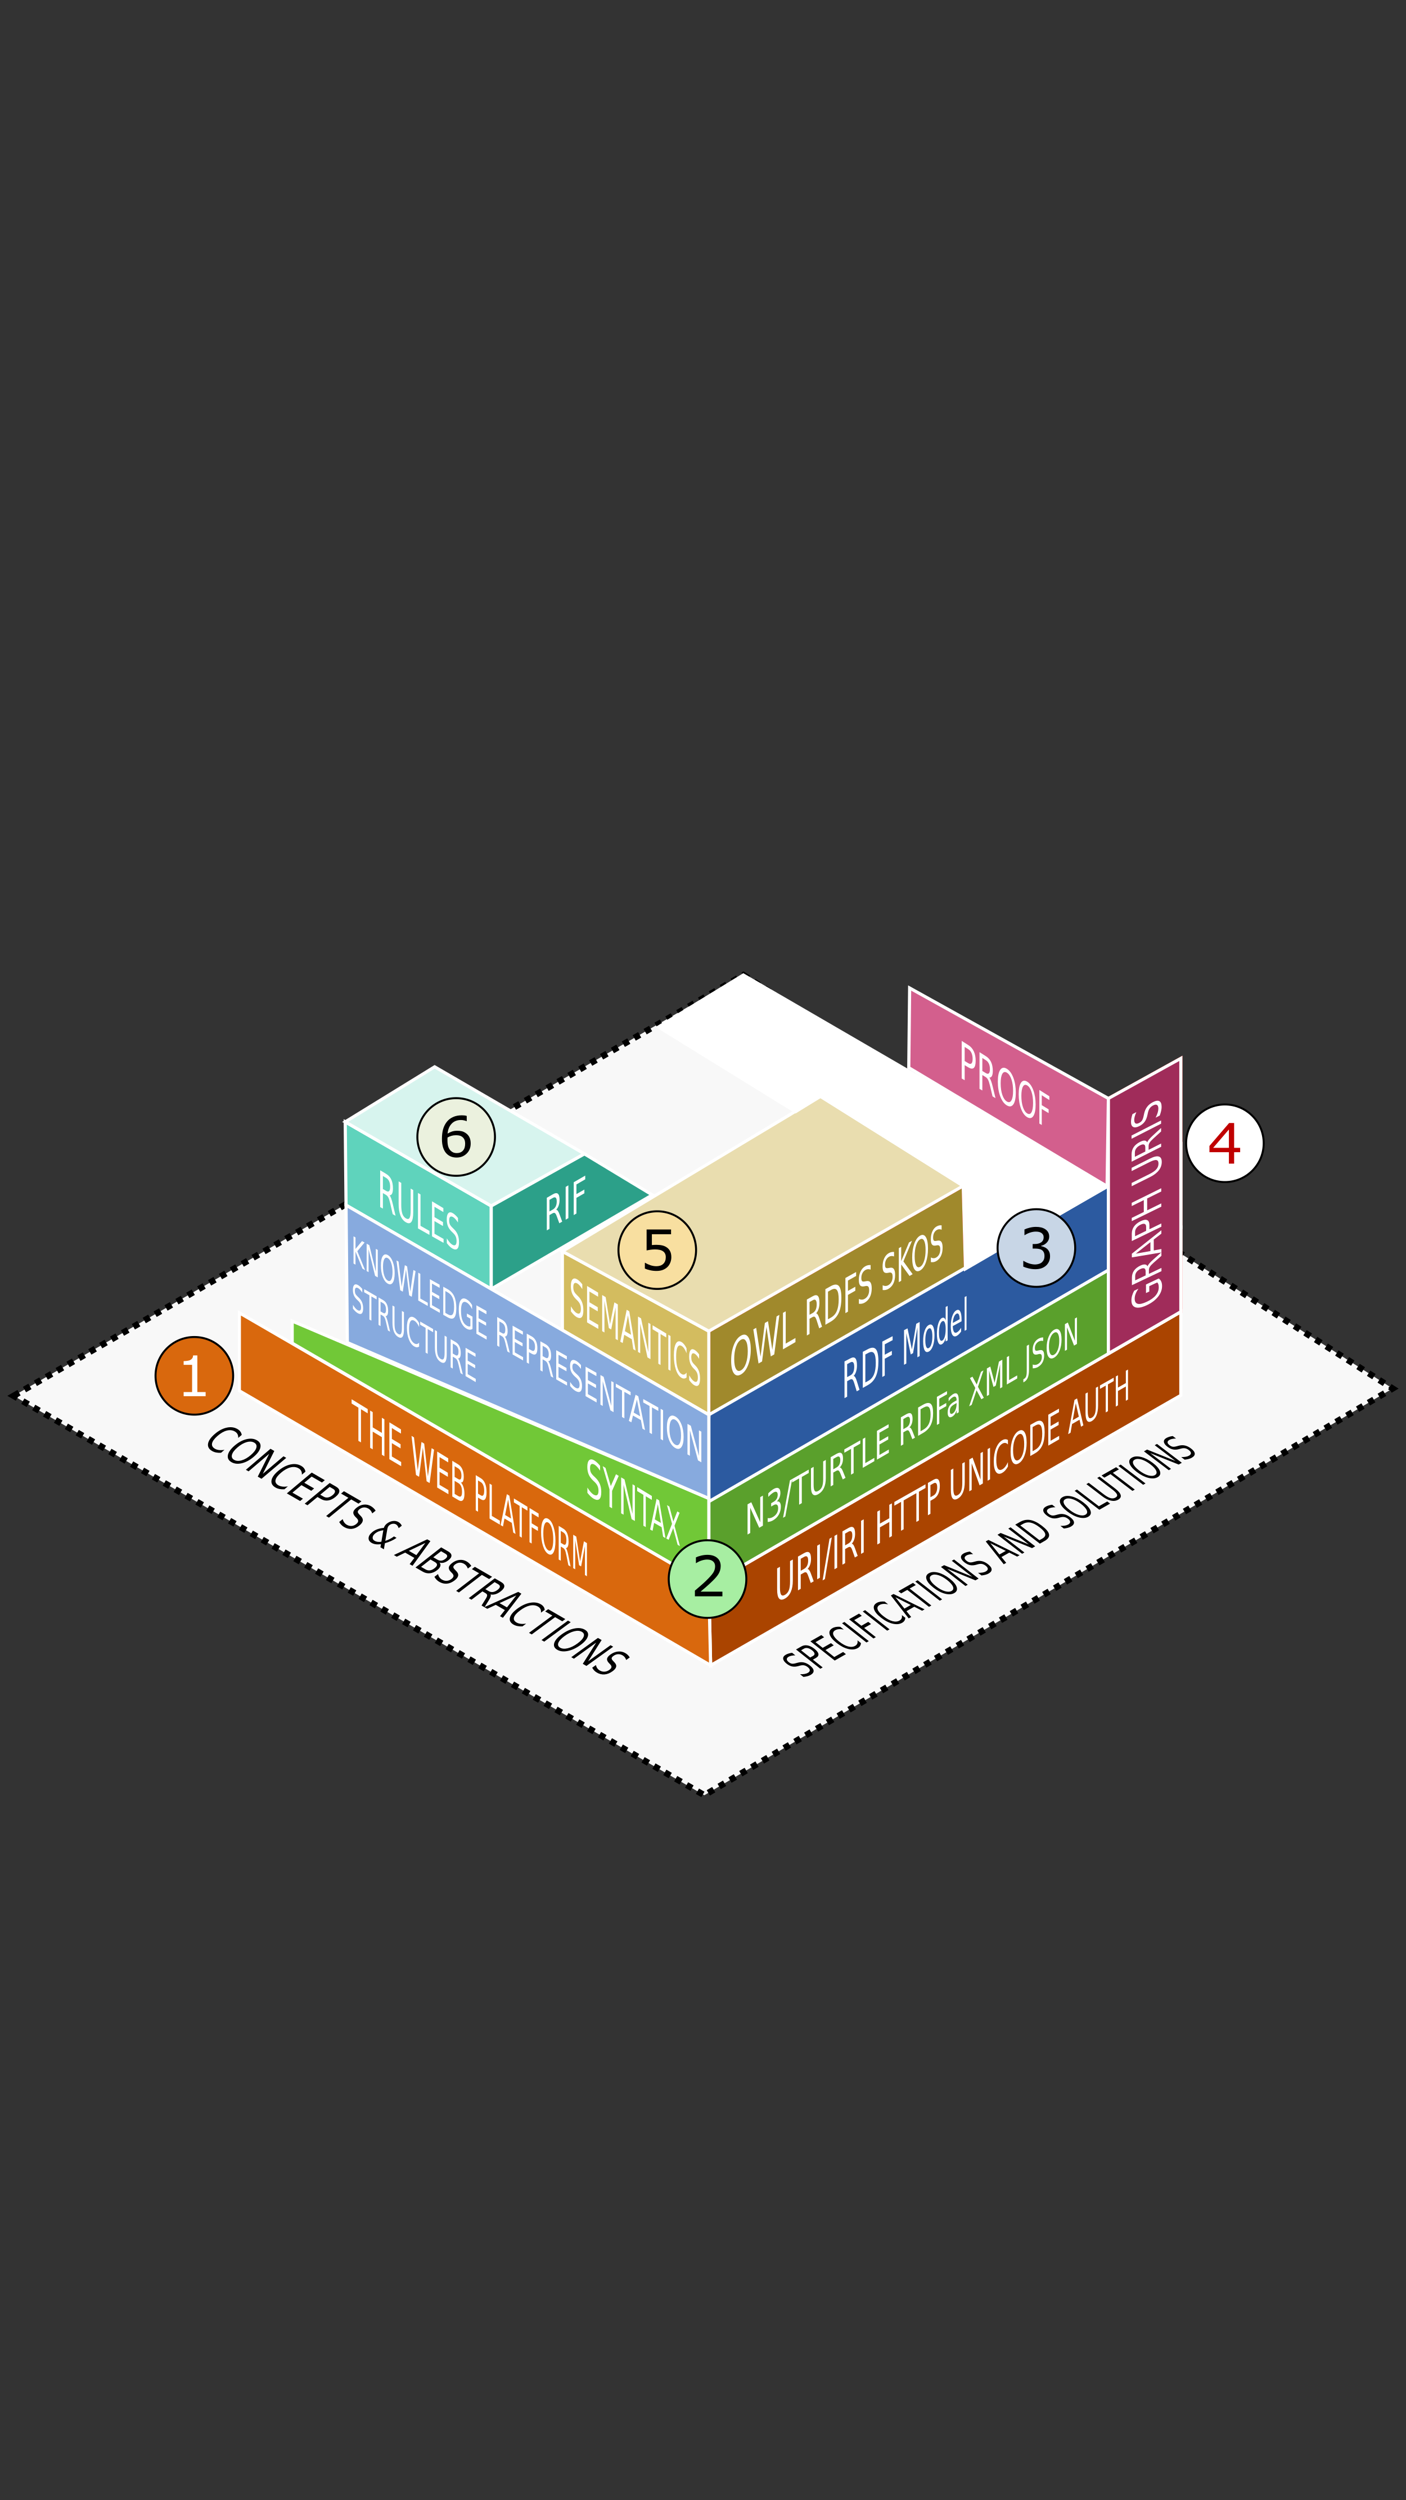 <svg width="1080" height="1920" version="1.1" viewBox="-0 -532 1080 1920" xmlns="http://www.w3.org/2000/svg" xmlns:cc="http://creativecommons.org/ns#" xmlns:dc="http://purl.org/dc/elements/1.1/" xmlns:rdf="http://www.w3.org/1999/02/22-rdf-syntax-ns#">
 <rect x="-0" y="-532" width="1080" height="1920" fill="#333333" stroke="none"/>
 <path d="m10.454 539.9 560.55-323.16 498.71 317.53-528.69 312.33z" fill="#fbfbfb" fill-opacity=".984" stroke="#000" stroke-dasharray="4.827, 4.827" stroke-width="4.827"/>
 <path d="m851.39 311.53v195.9l55.666-32.139v-194.56z" fill="#a02c5a" stroke="#f00" stroke-width="2.413"/>
 <path d="m544.47 490.23 195.44-111.57 1.724 63.689-197.16 114.56z" fill="#a0892c" stroke="#f00" stroke-width="2.413"/>
 <g stroke="#fff" stroke-width="2.413">
  <path d="m544.47 685.34 362.58-210.06v64.221l-361.18 207.41z" fill="#a40"/>
  <path d="m544.47 618.67 362.58-207.61v64.221l-362.58 210.06z" fill="#5aa02c"/>
  <path d="m544.47 554.45 362.58-207.61v64.221l-362.58 210.06z" fill="#2c5aa0"/>
  <path d="m183.86 476.16v59.868l362.01 210.88-1.403-61.56z" fill="#d9680d"/>
  <path d="m224.44 482.48v16.963l320.04 185.91v-66.676z" fill="#71c837"/>
  <path d="m698.73 226.71 152.66 84.812-0.998 67.518-152.33-91.132z" fill="#d35f8d"/>
  <path d="m431.98 489.46v-60.533l112.49 61.299v64.221z" fill="#d3bc5f"/>
  <path d="m431.98 428.93 198.23-119.07 109.7 68.797-195.44 111.57z" fill="#e9ddaf"/>
  <path d="m265.18 329.51 112.17 64.578v63.778l-111.54-64.397z" fill="#5fd3bc"/>
  <path d="m265.18 329.51 68.69-42.266 115.08 66.852-71.604 39.992z" fill="#d7f4ee"/>
  <path d="m377.34 394.09 71.604-39.992 52.123 31.526-123.73 72.245z" fill="#2ca089"/>
  <path d="m266.8 498.98-1.003-105.51 278.68 160.98v64.221z" fill="#87aade"/>
  <path d="m741.63 442.35 108.75-63.306-279.39-162.3-65.189 39.912 105.31 65.007 19.079-11.792 109.7 68.797z" fill="#fff"/>
 </g>
 <g fill="#fff" stroke-width="1.287">
  <path d="m569.21 493.65c-2.292 1.279-4.132 3.66-5.514 7.149-1.378 3.479-2.07 7.504-2.07 12.068 0 4.564 0.691 7.802 2.07 9.712 1.383 1.903 3.222 2.186 5.514 0.856 2.277-1.321 4.091-3.715 5.447-7.181 1.353-3.472 2.03-7.457 2.03-11.957 0-4.513-0.677-7.727-2.03-9.647-1.356-1.936-3.17-2.27-5.447-1m95.443-53.259c-1.539 0.859-2.751 2.216-3.634 4.071-0.878 1.855-1.317 3.967-1.317 6.335 0 2.046 0.317 3.463 0.956 4.248 0.638 0.785 1.668 1.04 3.09 0.767l1.158-0.231c0.965-0.181 1.658-0.023 2.077 0.475 0.425 0.494 0.638 1.393 0.638 2.7 0 1.498-0.295 2.823-0.883 3.97-0.588 1.149-1.424 2.033-2.51 2.66-0.716 0.414-1.445 0.63-2.188 0.641-0.744 0.012-1.504-0.174-2.281-0.551v3.73c0.809 0.094 1.588 0.069 2.338-0.08 0.756-0.152 1.466-0.42 2.131-0.807 1.762-1.022 3.095-2.459 4-4.314 0.91-1.856 1.366-4.074 1.366-6.649 0-2.16-0.336-3.691-1.01-4.59-0.668-0.915-1.708-1.224-3.123-0.932l-1.149 0.201c-1.043 0.222-1.753 0.141-2.131-0.242-0.372-0.399-0.559-1.189-0.559-2.371 0-1.409 0.282-2.651 0.842-3.73 0.567-1.081 1.368-1.916 2.404-2.497 0.596-0.334 1.214-0.519 1.852-0.556 0.638-0.036 1.314 0.075 2.032 0.325v-3.511c-0.711-0.054-1.407-5e-3 -2.088 0.15-0.682 0.155-1.355 0.419-2.013 0.786m18.111-10.106c-1.495 0.834-2.672 2.162-3.53 3.983-0.853 1.821-1.281 3.9-1.281 6.235 0 2.016 0.311 3.413 0.931 4.193 0.619 0.779 1.621 1.039 3.002 0.781l1.125-0.219c0.938-0.171 1.611-9e-3 2.018 0.485 0.413 0.491 0.617 1.379 0.617 2.668 0 1.476-0.284 2.778-0.855 3.905-0.571 1.127-1.384 1.992-2.438 2.601-0.696 0.402-1.404 0.609-2.125 0.614-0.723 5e-3 -1.464-0.182-2.219-0.56v3.676c0.786 0.099 1.545 0.079 2.274-0.061 0.734-0.143 1.423-0.402 2.071-0.777 1.712-0.993 3.006-2.398 3.886-4.22 0.884-1.822 1.327-4.004 1.327-6.543 0-2.129-0.327-3.641-0.981-4.532-0.649-0.907-1.659-1.22-3.034-0.944l-1.116 0.189c-1.013 0.21-1.703 0.125-2.07-0.256-0.361-0.396-0.543-1.176-0.543-2.341 0-1.389 0.274-2.61 0.818-3.669 0.55-1.061 1.329-1.878 2.335-2.441 0.579-0.324 1.176-0.501 1.796-0.532 0.619-0.031 1.28 0.083 1.976 0.335v-3.461c-0.691-0.059-1.369-0.015-2.031 0.133-0.663 0.147-1.313 0.4-1.953 0.757m24.029-13.409c-1.849 1.032-3.333 3.076-4.448 6.138-1.111 3.053-1.666 6.629-1.666 10.726s0.554 7.042 1.666 8.83c1.115 1.782 2.599 2.134 4.448 1.061 1.838-1.066 3.305-3.123 4.4-6.167 1.093-3.05 1.637-6.594 1.637-10.639 0-4.056-0.544-6.981-1.637-8.776-1.095-1.809-2.562-2.2-4.4-1.175m12.738-7.108c-1.408 0.786-2.515 2.055-3.323 3.808-0.803 1.753-1.204 3.762-1.204 6.027 0 1.956 0.29 3.318 0.874 4.085 0.583 0.766 1.526 1.034 2.826 0.807l1.06-0.194c0.883-0.151 1.516 0.017 1.9 0.504 0.389 0.483 0.584 1.347 0.584 2.598 0 1.433-0.27 2.693-0.808 3.776-0.538 1.084-1.303 1.91-2.296 2.483-0.655 0.378-1.321 0.567-2.001 0.56-0.68-6e-3 -1.375-0.203-2.086-0.582v3.567c0.74 0.109 1.452 0.104 2.138-0.019 0.691-0.127 1.34-0.366 1.949-0.72 1.612-0.935 2.831-2.277 3.659-4.03 0.833-1.754 1.25-3.864 1.25-6.327 0-2.066-0.308-3.538-0.924-4.414-0.611-0.891-1.562-1.211-2.857-0.966l-1.051 0.165c-0.954 0.187-1.604 0.093-1.949-0.282-0.34-0.39-0.511-1.15-0.511-2.281 0-1.348 0.257-2.528 0.77-3.547 0.518-1.021 1.251-1.8 2.199-2.331 0.545-0.305 1.11-0.468 1.694-0.488 0.583-0.02 1.202 0.102 1.859 0.358v-3.359c-0.651-0.068-1.287-0.037-1.91 0.095-0.624 0.132-1.239 0.369-1.841 0.705m-140.87 79.128 4.008 26.183 2.705-1.568 3.374-26.518 3.326 22.634 2.671-1.548 3.922-30.355-2.14 1.195-3.284 25.667-3.307-21.987-2.404 1.342-3.326 25.852-3.356-22.122-2.188 1.222m22.783-12.723v28.022l9.577-5.551v-3.164l-7.484 4.32v-24.795l-2.093 1.169m18.348-10.246v27.634l2.038-1.181v-11.66l2.21-1.261c0.802-0.458 1.433-0.519 1.893-0.179 0.467 0.335 0.946 1.286 1.439 2.844l1.904 5.941 2.155-1.249-2.035-6.317c-0.411-1.308-0.825-2.284-1.237-2.932-0.405-0.652-0.825-0.987-1.257-1.011 0.832-0.915 1.465-2.067 1.897-3.452 0.438-1.388 0.657-2.945 0.657-4.672 0-2.646-0.418-4.391-1.254-5.234-0.838-0.844-2.112-0.785-3.821 0.169l-4.588 2.562m14.222-7.942v27.331l4.085-2.368c2.82-1.635 4.889-3.929 6.212-6.886 1.321-2.951 1.98-6.758 1.98-11.425 0-4.642-0.654-7.684-1.968-9.124-1.317-1.455-3.39-1.392-6.224 0.19l-4.085 2.281m15.381-8.588v27.005l1.947-1.128v-12.875l5.665-3.226v-3.059l-5.665 3.212v-7.949l6.274-3.518v-3.052l-8.22 4.59m41.027-22.91v26.134l1.821-1.055v-12.565l6.423 8.843 2.367-1.372s-7.09-9.8-7.09-9.8l6.618-15.845-2.315 1.293-6.003 14.381v-11.029l-1.821 1.017m-121.21 70.313c1.596-0.894 2.856-0.55 3.781 1.028 0.931 1.571 1.397 4.163 1.397 7.777 0 3.601-0.465 6.718-1.397 9.349-0.925 2.63-2.185 4.403-3.781 5.326-1.6 0.924-2.877 0.612-3.826-0.949-0.943-1.567-1.415-4.168-1.415-7.797 0-3.642 0.472-6.785 1.415-9.425 0.949-2.641 2.226-4.412 3.826-5.308m137.59-77.096c1.288-0.722 2.305-0.347 3.052 1.117 0.752 1.46 1.128 3.813 1.128 7.061 0 3.236-0.376 6.013-1.128 8.328-0.747 2.315-1.764 3.841-3.052 4.586-1.291 0.746-2.318 0.397-3.084-1.055-0.76-1.457-1.141-3.817-1.141-7.076 0-3.27 0.381-6.068 1.141-8.39 0.765-2.323 1.793-3.846 3.084-4.57m-84.968 48.15 2.55-1.43c0.975-0.547 1.711-0.55 2.204-3e-3 0.499 0.529 0.749 1.599 0.749 3.207 0 1.607-0.25 2.968-0.749 4.085-0.493 1.103-1.229 1.936-2.204 2.49l-2.55 1.449v-9.797m14.175-7.949 2.4-1.346c2.018-1.131 3.488-1.105 4.417 0.07 0.935 1.158 1.401 3.551 1.401 7.183 0 3.657-0.467 6.599-1.401 8.833-0.93 2.233-2.399 3.933-4.417 5.097l-2.4 1.385v-21.223" style="font-feature-settings:normal;font-variant-caps:normal;font-variant-ligatures:normal;font-variant-numeric:normal"/>
  <path d="m726.41 471.64v10.319c-0.316-0.966-0.716-1.591-1.202-1.877-0.481-0.301-1.059-0.275-1.738 0.087-1.115 0.594-2.029 2.007-2.735 4.238-0.703 2.233-1.054 4.863-1.054 7.888s0.351 5.271 1.054 6.735c0.707 1.458 1.62 1.871 2.735 1.246 0.679-0.381 1.258-0.979 1.738-1.794 0.485-0.829 0.886-1.895 1.202-3.207v2.861l1.5-0.841v-26.44l-1.5 0.784m14.57-7.62v25.95l1.437-0.805v-25.897l-1.437 0.751m-92.282 49.453v28.217l2.024-1.135v-11.898l2.196-1.197c0.795-0.433 1.419-0.464 1.875-0.1 0.462 0.36 0.936 1.341 1.423 2.946l1.877 6.119 2.125-1.191-2.008-6.492c-0.406-1.346-0.811-2.357-1.217-3.032-0.4-0.679-0.814-1.044-1.242-1.086 0.822-0.896 1.444-2.038 1.87-3.427 0.432-1.391 0.648-2.964 0.648-4.718 0-2.688-0.412-4.476-1.238-5.373-0.827-0.899-2.084-0.909-3.776-0.022l-4.557 2.39m14.058-7.374v27.712l4.001-2.243c2.753-1.543 4.768-3.783 6.054-6.712 1.282-2.92 1.922-6.727 1.922-11.429 0-4.678-0.637-7.774-1.913-9.293-1.28-1.537-3.296-1.585-6.062-0.134l-4.001 2.099m14.98-7.858v27.173l1.877-1.052v-12.945l5.453-2.963v-3.066l-5.453 2.94v-7.984l6.037-3.191v-3.063l-7.914 4.151m16.7-8.76v26.573l1.742-0.976v-23.276l3.399 16.299 1.781-0.986 3.352-19.824v23.007l1.704-0.955v-26.142l-2.605 1.367-3.344 19.69-3.357-16.176-2.672 1.402m-43.716 26.057 2.533-1.339c0.966-0.51 1.691-0.471 2.179 0.108 0.494 0.562 0.74 1.657 0.74 3.291s-0.246 3.013-0.74 4.128c-0.488 1.101-1.213 1.91-2.179 2.433l-2.533 1.371v-9.992m13.987-7.392 2.345-1.24c1.97-1.041 3.405-0.94 4.31 0.293 0.909 1.215 1.363 3.652 1.363 7.316 0 3.688-0.454 6.641-1.363 8.855-0.905 2.215-2.34 3.868-4.31 4.964l-2.345 1.305v-21.494m48.782-22.661c-1.362 0.726-2.434 2.201-3.212 4.428-0.775 2.229-1.162 4.95-1.162 8.159 0 3.198 0.387 5.495 1.162 6.888 0.779 1.375 1.851 1.679 3.212 0.914 1.351-0.758 2.41-2.251 3.177-4.475 0.765-2.231 1.145-4.924 1.145-8.084 0-3.171-0.38-5.448-1.145-6.831-0.767-1.386-1.825-1.72-3.177-1m21.241-11.318c-1.341 0.715-2.411 2.196-3.209 4.448-0.794 2.243-1.194 4.923-1.194 8.027 0 3.003 0.419 5.149 1.257 6.442 0.841 1.287 1.976 1.528 3.402 0.728 0.568-0.318 1.125-0.753 1.675-1.308 0.549-0.554 1.085-1.21 1.606-1.97v-2.913c-0.516 0.867-1.038 1.593-1.565 2.177-0.523 0.582-1.065 1.027-1.627 1.34-0.972 0.542-1.736 0.411-2.286-0.396-0.545-0.823-0.85-2.284-0.915-4.389l6.731-3.689v-1.506c0-2.789-0.347-4.807-1.042-6.053-0.691-1.262-1.635-1.577-2.833-0.939m-10.892 8.439c0.799-0.429 1.426-0.109 1.884 0.963 0.457 1.059 0.686 2.74 0.686 5.045 0 2.304-0.229 4.245-0.686 5.816-0.458 1.562-1.085 2.563-1.884 3.008-0.801 0.446-1.434 0.145-1.896-0.912-0.458-1.072-0.687-2.772-0.687-5.093s0.23-4.264 0.687-5.825c0.462-1.574 1.095-2.572 1.896-3.002m-10.35 5.584c0.828-0.444 1.484-0.122 1.967 0.968 0.482 1.076 0.721 2.76 0.721 5.052 0 2.303-0.239 4.258-0.721 5.862-0.483 1.606-1.139 2.637-1.967 3.099-0.841 0.469-1.505 0.175-1.993-0.887-0.482-1.078-0.726-2.784-0.726-5.116 0-2.332 0.245-4.296 0.733-5.893 0.487-1.607 1.149-2.635 1.985-3.084m21.258-11.407c0.722-0.387 1.3-0.194 1.734 0.58 0.439 0.77 0.662 2 0.673 3.682l-5.231 2.864c0.076-1.82 0.36-3.356 0.852-4.6 0.497-1.246 1.154-2.087 1.973-2.527" style="font-feature-settings:normal;font-variant-caps:normal;font-variant-ligatures:normal;font-variant-numeric:normal"/>
  <path d="m443.31 450.43c-1.493-0.897-2.671-0.887-3.528 0.035-0.851 0.927-1.277 2.64-1.277 5.137 0 2.156 0.311 4.023 0.929 5.599 0.618 1.575 1.618 3.052 2.998 4.431l1.124 1.114c0.937 0.941 1.606 1.918 2.013 2.935 0.413 1.02 0.62 2.218 0.62 3.597 0 1.58-0.284 2.632-0.855 3.153-0.571 0.521-1.383 0.478-2.436-0.135-0.695-0.404-1.405-1.039-2.126-1.899-0.722-0.861-1.458-1.947-2.212-3.256v3.938c0.785 1.048 1.54 1.929 2.267 2.653 0.733 0.727 1.424 1.278 2.071 1.652 1.71 0.99 3.004 1.039 3.882 0.144 0.884-0.89 1.324-2.695 1.324-5.412 0-2.279-0.327-4.283-0.98-6.02-0.648-1.748-1.658-3.3-3.031-4.651l-1.112-1.127c-1.012-0.989-1.704-1.908-2.07-2.754-0.361-0.856-0.539-1.906-0.539-3.153 0-1.486 0.27-2.472 0.814-2.953 0.55-0.477 1.327-0.412 2.333 0.189 0.578 0.346 1.178 0.874 1.797 1.583 0.619 0.709 1.276 1.613 1.972 2.719v-3.704c-0.69-0.89-1.366-1.653-2.027-2.288-0.662-0.636-1.312-1.144-1.951-1.527m80.24 48.189c-1.83-1.099-3.275-0.736-4.332 1.097-1.059 1.824-1.589 4.875-1.589 9.151 0 4.264 0.53 7.94 1.589 11.026 1.057 3.069 2.502 5.132 4.332 6.191 0.711 0.412 1.383 0.588 2.017 0.531 0.639-0.054 1.243-0.341 1.811-0.86v-3.728c-0.547 0.801-1.13 1.297-1.753 1.488-0.618 0.195-1.278 0.091-1.978-0.316-1.381-0.803-2.441-2.343-3.178-4.62-0.737-2.292-1.105-5.189-1.105-8.688 0-3.511 0.368-5.969 1.105-7.379 0.736-1.421 1.796-1.719 3.178-0.893 0.7 0.419 1.36 1.093 1.978 2.017 0.623 0.927 1.206 2.11 1.753 3.556v-3.766c-0.557-1.171-1.155-2.152-1.794-2.949-0.634-0.806-1.312-1.425-2.034-1.859m10.004 6.008c-1.301-0.781-2.327-0.728-3.073 0.165-0.742 0.897-1.112 2.511-1.112 4.841 0 2.012 0.27 3.743 0.809 5.191 0.539 1.447 1.409 2.789 2.611 4.025 0 0 0.979 0.999 0.979 0.999 0.816 0.844 1.4 1.732 1.754 2.666 0.36 0.937 0.54 2.048 0.54 3.335 0 1.475-0.248 2.468-0.745 2.974-0.498 0.507-1.205 0.496-2.123-0.037-0.605-0.352-1.224-0.919-1.852-1.695-0.629-0.777-1.27-1.764-1.927-2.958v3.675c0.683 0.949 1.341 1.744 1.975 2.394 0.639 0.652 1.241 1.141 1.804 1.467 1.49 0.863 2.617 0.862 3.383-5e-3 0.771-0.862 1.154-2.564 1.154-5.101 0-2.128-0.285-3.987-0.855-5.585-0.565-1.609-1.445-3.02-2.642-4.231l-0.969-1.011c-0.882-0.886-1.484-1.718-1.804-2.495-0.314-0.786-0.47-1.759-0.47-2.923 0-1.387 0.235-2.317 0.709-2.787 0.479-0.465 1.156-0.434 2.032 0.09 0.504 0.301 1.026 0.772 1.566 1.411 0.539 0.639 1.112 1.459 1.719 2.465v-3.458c-0.602-0.805-1.19-1.492-1.767-2.061-0.577-0.569-1.143-1.019-1.7-1.353m-82.598-49.099v27.982l8.634 5.003v-3.167l-6.81-3.962v-10.124l6.374 3.756v-3.169l-6.374-3.771v-8.271l6.65 3.975v-3.168l-8.473-5.086m11.604 6.965v27.742l1.74 1.008v-24.327l3.399 20.983 1.787 1.042 3.373-16.91v24.171l1.72 0.997v-27.492l-2.631-1.579-3.359 16.777-3.36-20.81-2.668-1.601m18.843 11.31-4.936 24.49 1.849 1.071 1.177-6.346 5.8 3.392 1.165 7.672 1.796 1.04-4.878-30.136-1.972-1.184m8.699 5.221v27.17l1.669 0.967v-22.702l5.597 25.946 2.287 1.325v-26.972l-1.646-0.988v22.589l-5.594-25.946-2.313-1.388m11.187 6.714v3.069l4.422 2.643v23.787l1.684 0.976v-23.757l4.38 2.619v-3.044l-10.486-6.293m12.097 7.26v26.686l1.659 0.961v-26.653l-1.659-0.996m-31-14.965 2.366 14.991-4.73-2.777 2.364-12.214" style="font-feature-settings:normal;font-variant-caps:normal;font-variant-ligatures:normal;font-variant-numeric:normal"/>
 </g>
 <path d="m851.39 311.53v195.9l55.666-32.139v-194.56z" fill="#a02c5a" stroke="#fff" stroke-width="2.413"/>
 <g fill="#fff" stroke-width="1.287">
  <path d="m773.47 288.8c-2.105-1.331-3.801-1.12-5.08 0.651-1.279 1.772-1.921 4.829-1.921 9.168s0.642 8.175 1.921 11.496c1.279 3.309 2.975 5.571 5.08 6.79 2.082 1.206 3.733 0.901 4.964-0.899 1.225-1.804 1.837-4.81 1.837-9.026 0-4.227-0.611-7.974-1.837-11.251-1.231-3.304-2.882-5.614-4.964-6.93m15.619 9.877c-1.982-1.254-3.579-1.018-4.784 0.723-1.203 1.742-1.808 4.72-1.808 8.929 0 4.209 0.605 7.92 1.808 11.12 1.204 3.189 2.801 5.355 4.784 6.504 1.961 1.136 3.517 0.813 4.677-0.955 1.154-1.772 1.731-4.7 1.731-8.793 0-4.104-0.576-7.731-1.731-10.89-1.16-3.185-2.716-5.398-4.677-6.638m-50.371-31.333v28.867l2.28 1.323v-11.556l2.843 1.709c1.857 1.116 3.25 1.239 4.187 0.371 0.942-0.861 1.411-2.691 1.411-5.486 0-2.769-0.469-5.159-1.411-7.18-0.937-2.036-2.33-3.64-4.187-4.812l-5.124-3.236m13.675 8.636v28.167l2.171 1.26v-11.857l2.348 1.413c0.848 0.511 1.514 1.214 2 2.115 0.492 0.904 0.996 2.444 1.514 4.612l1.993 8.274 2.251 1.306-2.126-8.79c-0.43-1.813-0.86-3.294-1.292-4.443-0.425-1.147-0.865-1.993-1.32-2.541 0.874 0.082 1.535-0.316 1.987-1.191 0.458-0.87 0.687-2.174 0.687-3.915 0-2.667-0.437-4.936-1.313-6.808-0.879-1.878-2.216-3.382-4.02-4.521l-4.879-3.081m45.984 29.038v25.812l1.827 1.06v-12.281l5.272 3.188v-2.9l-5.272-3.219v-7.582l5.834 3.65v-2.891l-7.661-4.838m-24.907-13.245c1.46 0.915 2.61 2.625 3.452 5.122 0.846 2.493 1.268 5.434 1.268 8.826 0 3.381-0.422 5.806-1.268 7.274-0.842 1.477-1.991 1.788-3.452 0.934-1.468-0.859-2.643-2.539-3.519-5.05-0.872-2.515-1.308-5.499-1.308-8.941 0-3.455 0.437-5.913 1.308-7.372 0.875-1.45 2.05-1.712 3.519-0.792m15.619 9.79c1.375 0.862 2.458 2.501 3.252 4.91 0.797 2.405 1.195 5.252 1.195 8.546 0 3.282-0.398 5.643-1.195 7.082-0.794 1.448-1.876 1.769-3.252 0.964-1.383-0.809-2.489-2.42-3.313-4.841-0.82-2.425-1.232-5.313-1.232-8.653 0-3.352 0.411-5.745 1.232-7.176 0.824-1.423 1.931-1.698 3.313-0.832m-48.091-29.582 2.843 1.779c1.045 0.654 1.851 1.621 2.418 2.904 0.566 1.28 0.846 2.769 0.846 4.471 0 1.715-0.28 2.868-0.846 3.451-0.567 0.584-1.373 0.558-2.418-0.076l-2.843-1.725v-10.804m13.566 8.489 2.708 1.695c1.03 0.645 1.803 1.543 2.322 2.699 0.525 1.146 0.787 2.532 0.787 4.156 0 1.624-0.262 2.695-0.787 3.218-0.519 0.516-1.292 0.466-2.322-0.16l-2.708-1.645v-9.963" style="font-feature-settings:normal;font-variant-caps:normal;font-variant-ligatures:normal;font-variant-numeric:normal"/>
  <path d="m297.86 431.79c-1.605-0.901-2.887-0.627-3.847 0.822-0.955 1.441-1.432 3.828-1.432 7.162 0 3.334 0.478 6.262 1.432 8.785 0.96 2.528 2.242 4.25 3.847 5.168 1.602 0.916 2.883 0.655 3.845-0.782 0.962-1.448 1.444-3.843 1.444-7.184 0-3.351-0.482-6.292-1.444-8.82-0.961-2.536-2.243-4.251-3.845-5.15m60.554 33.987c-1.885-1.058-3.359-0.893-4.423 0.496-1.057 1.381-1.586 3.843-1.586 7.386 0 3.534 0.529 6.595 1.586 9.183 1.063 2.584 2.538 4.415 4.423 5.493 0.863 0.493 1.674 0.753 2.436 0.78 0.762 0.017 1.46-0.197 2.093-0.643v-9.356l-4.295-2.432v2.421l2.672 1.516v5.845c-0.362 0.173-0.769 0.225-1.223 0.151-0.453-0.084-0.969-0.291-1.546-0.62-1.476-0.842-2.584-2.216-3.326-4.122-0.736-1.902-1.105-4.318-1.105-7.244 0-2.936 0.369-4.938 1.105-6.006 0.742-1.066 1.85-1.185 3.326-0.355 0.75 0.422 1.466 1.058 2.147 1.907 0.681 0.85 1.323 1.908 1.929 3.174v-3.139c-0.6-1.018-1.257-1.901-1.971-2.652-0.707-0.747-1.454-1.341-2.241-1.783m84.037 47.168c-1.423-0.798-2.541-0.852-3.352-0.16-0.805 0.695-1.206 2.038-1.206 4.03 0 1.72 0.293 3.229 0.878 4.526 0.585 1.298 1.533 2.544 2.844 3.741l1.072 0.97c0.895 0.82 1.536 1.653 1.926 2.5 0.396 0.85 0.595 1.83 0.595 2.94 0 1.272-0.273 2.097-0.82 2.471-0.547 0.374-1.323 0.271-2.329-0.302-0.662-0.378-1.337-0.936-2.021-1.679-0.684-0.742-1.381-1.665-2.093-2.764v3.137c0.741 0.896 1.456 1.663 2.145 2.299 0.696 0.639 1.353 1.136 1.969 1.488 1.633 0.933 2.873 1.078 3.718 0.43 0.851-0.645 1.275-2.067 1.275-4.258 0-1.838-0.315-3.483-0.945-4.931-0.623-1.454-1.593-2.766-2.908-3.944l-1.062-0.982c-0.964-0.857-1.621-1.637-1.969-2.337-0.342-0.707-0.511-1.558-0.511-2.554 0-1.188 0.256-1.957 0.772-2.311 0.522-0.351 1.262-0.26 2.22 0.279 0.552 0.311 1.126 0.769 1.719 1.375 0.594 0.606 1.225 1.379 1.895 2.311v-2.985c-0.664-0.757-1.313-1.409-1.947-1.957-0.634-0.548-1.256-0.991-1.866-1.333m76.227 42.784c-1.953-1.096-3.513-0.876-4.681 0.661-1.161 1.529-1.742 4.131-1.742 7.808 0 3.678 0.581 6.938 1.742 9.782 1.169 2.85 2.729 4.834 4.681 5.95 1.95 1.114 3.51 0.911 4.68-0.613 1.172-1.535 1.759-4.147 1.759-7.834 0-3.698-0.587-6.974-1.759-9.826-1.171-2.86-2.73-4.835-4.68-5.929m-247.12-138.32v20.882l1.507 0.861v-10.062l5.37 13.131 2 1.143-5.957-14.565s5.558-6.63 5.558-6.63l-1.952-1.096s-5.019 6.014-5.019 6.014v-8.832l-1.507-0.846m10.074 5.656v20.983l1.476 0.844v-17.566l5.005 20.427 2.064 1.179v-21.066l-1.488-0.836v17.613l-5.005-20.423-2.051-1.152m22.921 12.87 2.88 22.854 1.962 1.121 2.461-17.07 2.443 19.872 1.975 1.128 2.921-19.685-1.599-0.898-2.434 16.649-2.438-19.384-1.757-0.986-2.422 16.601-2.421-19.32-1.571-0.882m16.727 9.391v21.374l7.283 4.161v-2.439l-5.704-3.252v-18.957l-1.579-0.887m8.946 5.023v21.463l7.605 4.345v-2.45l-6.013-3.429v-7.787l5.625 3.188v-2.449l-5.625-3.181v-6.362l5.87 3.303v-2.45l-7.463-4.19m10.26 5.761v21.564l3.305 1.888c2.3 1.314 3.997 1.41 5.086 0.283 1.091-1.129 1.636-3.561 1.636-7.295 0-3.715-0.544-6.75-1.629-9.101-1.084-2.359-2.783-4.185-5.093-5.483l-3.305-1.856m25.46 14.294v21.815l7.86 4.491v-2.49l-6.213-3.543v-7.915l5.812 3.293v-2.49l-5.812-3.287v-6.467l6.066 3.412v-2.49l-7.713-4.33m15.975 8.97v21.974l1.669 0.953v-9.294l1.821 1.032c0.663 0.376 1.185 0.912 1.567 1.61 0.387 0.702 0.786 1.91 1.195 3.619l1.588 6.558 1.806 1.032-1.706-7.002c-0.344-1.436-0.687-2.606-1.03-3.509-0.338-0.9-0.687-1.559-1.047-1.98 0.692 0.038 1.218-0.299 1.578-1.011 0.366-0.709 0.549-1.758 0.549-3.146 0-2.127-0.349-3.916-1.048-5.362-0.698-1.445-1.754-2.562-3.17-3.357l-3.773-2.118m11.822 6.638v22.091l8.06 4.605v-2.522l-6.371-3.633v-8.015l5.96 3.377v-2.521l-5.96-3.37v-6.549l6.22 3.499v-2.522l-7.909-4.441m10.871 6.104v22.198s1.706 0.975 1.706 0.975v-8.929l2.144 1.217c1.416 0.803 2.488 0.853 3.212 0.14 0.73-0.711 1.095-2.169 1.095-4.367 0-2.179-0.365-4.033-1.095-5.567-0.724-1.54-1.796-2.709-3.212-3.504l-3.85-2.162m10.467 5.877v22.301l1.722 0.984v-9.432l1.875 1.064c0.683 0.387 1.221 0.936 1.614 1.648 0.399 0.716 0.809 1.945 1.231 3.683l1.636 6.67 1.86 1.063-1.757-7.121c-0.354-1.461-0.71-2.652-1.064-3.572-0.348-0.917-0.708-1.588-1.078-2.018 0.713 0.044 1.257-0.292 1.628-1.011 0.377-0.716 0.565-1.779 0.565-3.188 0-2.159-0.36-3.977-1.079-5.451-0.719-1.473-1.81-2.617-3.268-3.435l-3.886-2.182m12.181 6.839v22.422l8.304 4.745v-2.56l-6.566-3.744v-8.135l6.14 3.479v-2.559l-6.14-3.472v-6.647l6.41 3.607v-2.56l-8.148-4.575m22.547 12.659v22.644l8.47 4.839v-2.585l-6.695-3.818v-8.216l6.263 3.549v-2.585l-6.263-3.542v-6.713l6.536 3.677v-2.585l-8.311-4.666m11.425 6.414v22.758l1.74 0.994v-19.053l5.887 22.417 2.429 1.388v-22.857l-1.749-0.982v19.108l-5.893-22.417-2.413-1.355m11.8 6.625v2.602l4.754 2.675v20.313l1.824 1.042v-20.33l4.781 2.69v-2.615l-11.36-6.378m15.17 8.517-5.157 20.078 1.925 1.1 1.232-5.195 6.107 3.474 1.237 6.621 1.915 1.094-5.178-26.003-2.08-1.168m5.891 3.308v2.626l4.841 2.724v20.499l1.86 1.063v-20.515l4.866 2.738v-2.639l-11.568-6.495m13.375 7.51v23.215l1.863 1.064v-23.233l-1.863-1.046m20.605 11.569v23.418l1.842 1.052v-19.607l6.234 23.17 2.573 1.47v-23.524l-1.853-1.04v19.665l-6.241-23.168-2.555-1.435m-230.22-127.32c1.122 0.631 2.01 1.907 2.664 3.825 0.659 1.922 0.989 4.223 0.989 6.899 0 2.667-0.33 4.59-0.989 5.766-0.654 1.178-1.542 1.443-2.664 0.803-1.121-0.639-2.013-1.919-2.674-3.842-0.656-1.919-0.983-4.209-0.983-6.867 0-2.668 0.328-4.589 0.983-5.766 0.661-1.174 1.553-1.448 2.674-0.818m220.82 124.18c1.366 0.768 2.447 2.233 3.243 4.391 0.803 2.164 1.204 4.723 1.204 7.676 0 2.943-0.402 5.043-1.204 6.298-0.796 1.257-1.877 1.492-3.243 0.713-1.364-0.778-2.449-2.247-3.254-4.412-0.798-2.16-1.197-4.707-1.197-7.638 0-2.942 0.399-5.041 1.197-6.297 0.805-1.253 1.89-1.498 3.254-0.731m-176.58-98.883 1.945 1.094c1.645 0.926 2.851 2.281 3.614 4.063 0.769 1.777 1.154 4.114 1.154 7.014 0 2.919-0.385 4.836-1.154 5.751-0.763 0.918-1.969 0.908-3.614-0.03l-1.945-1.109v-16.784m41.497 23.345 2.104 1.183c0.807 0.454 1.414 1.124 1.824 2.013 0.415 0.883 0.623 1.971 0.623 3.26s-0.208 2.149-0.623 2.584c-0.409 0.427-1.017 0.416-1.824-0.041l-2.104-1.191v-7.809m22.731 12.787 2.144 1.206c0.795 0.447 1.411 1.155 1.846 2.125 0.435 0.971 0.653 2.123 0.653 3.455 0 1.342-0.218 2.255-0.653 2.735-0.435 0.479-1.051 0.492-1.846 0.041l-2.144-1.214v-8.348m10.483 5.897 2.165 1.218c0.831 0.468 1.46 1.154 1.881 2.06 0.428 0.9 0.642 2.006 0.642 3.314 0 1.308-0.214 2.18-0.642 2.617-0.422 0.43-1.05 0.412-1.881-0.059l-2.165-1.225v-7.925m72.433 41.257 2.499 12.885-4.983-2.829 2.483-10.057m-214.25-87.874c-1.222-0.706-2.182-0.73-2.879-0.07-0.691 0.663-1.036 1.917-1.036 3.764 0 1.594 0.252 2.986 0.754 4.174 0.503 1.188 1.317 2.321 2.443 3.399l0.92 0.874c0.769 0.739 1.319 1.495 1.654 2.27 0.34 0.778 0.511 1.681 0.511 2.71 0 1.178-0.234 1.949-0.704 2.309-0.47 0.36-1.136 0.288-1.999-0.22-0.568-0.334-1.148-0.839-1.736-1.511-0.587-0.671-1.186-1.509-1.798-2.512v2.912c0.636 0.813 1.25 1.502 1.843 2.074 0.598 0.576 1.162 1.02 1.691 1.331 1.403 0.825 2.467 0.929 3.192 0.308 0.731-0.619 1.095-1.946 1.095-3.976 0-1.703-0.27-3.215-0.811-4.542-0.535-1.332-1.368-2.529-2.497-3.589l-0.912-0.88c-0.828-0.772-1.392-1.478-1.691-2.119-0.294-0.647-0.439-1.431-0.439-2.355 0-1.101 0.22-1.824 0.663-2.164 0.448-0.338 1.084-0.267 1.907 0.21 0.474 0.275 0.967 0.686 1.476 1.234 0.51 0.548 1.052 1.244 1.627 2.092v-2.766c-0.57-0.685-1.127-1.274-1.672-1.767-0.545-0.492-1.078-0.888-1.602-1.191m43.232 24.997c-1.76-1.018-3.144-0.829-4.153 0.565-1.009 1.384-1.513 3.786-1.513 7.209 0 3.413 0.504 6.404 1.513 8.974 1.01 2.563 2.394 4.363 4.153 5.398 0.686 0.404 1.335 0.614 1.949 0.632 0.62 0.021 1.206-0.15 1.758-0.513v-3.021c-0.532 0.595-1.1 0.938-1.704 1.032-0.598 0.097-1.234-0.051-1.91-0.448-1.329-0.781-2.347-2.121-3.052-4.02-0.704-1.907-1.056-4.264-1.056-7.071 0-2.816 0.351-4.759 1.056-5.835 0.705-1.086 1.722-1.247 3.052-0.477 0.676 0.391 1.311 0.985 1.91 1.78 0.604 0.799 1.173 1.805 1.704 3.02v-3.051c-0.542-0.992-1.122-1.832-1.742-2.524-0.614-0.699-1.269-1.249-1.966-1.652m-38.471-21.866v2.389l3.993 2.314v18.614l1.534 0.902v-18.627l4.011 2.325v-2.4l-9.537-5.517m11.027 6.378v21.077l1.535 0.903v-8.917l1.674 0.978c0.61 0.356 1.09 0.871 1.441 1.538 0.356 0.67 0.722 1.822 1.099 3.458l1.46 6.282 1.66 0.977-1.568-6.702c-0.316-1.375-0.631-2.494-0.947-3.358-0.311-0.861-0.631-1.495-0.962-1.895 0.636 0.032 1.119-0.295 1.451-0.98 0.336-0.682 0.505-1.689 0.505-3.02 1e-5 -2.04-0.321-3.748-0.963-5.13-0.642-1.381-1.613-2.449-2.914-3.202l-3.469-2.007m10.695 6.186v13.223c0 2.762 0.368 5.063 1.105 6.906 0.743 1.847 1.838 3.194 3.291 4.049 1.449 0.853 2.545 0.794 3.287-0.184 0.747-0.976 1.123-2.85 1.123-5.623v-13.277l-1.57-0.908v12.909c0 2.278-0.224 3.791-0.672 4.534-0.448 0.733-1.171 0.806-2.168 0.221-1.001-0.588-1.724-1.51-2.17-2.766-0.446-1.265-0.669-3.036-0.669-5.307v-12.876l-1.557-0.901m21.293 12.316v2.437l4.154 2.407v18.993l1.597 0.939v-19.007l4.178 2.422v-2.448l-9.929-5.743m11.295 6.533v13.424c0 2.804 0.38 5.144 1.139 7.021 0.765 1.882 1.897 3.261 3.394 4.142 1.494 0.879 2.624 0.829 3.388-0.157 0.77-0.984 1.155-2.884 1.155-5.7v-13.481l-1.616-0.935v13.106c0 2.312-0.231 3.847-0.692 4.597-0.461 0.74-1.207 0.808-2.234 0.204-1.032-0.606-1.777-1.549-2.237-2.828-0.46-1.288-0.689-3.088-0.689-5.394v-13.072l-1.607-0.93m12.111 7.005v21.625l1.616 0.95v-9.148l1.765 1.031c0.642 0.375 1.148 0.91 1.517 1.6 0.375 0.693 0.761 1.881 1.157 3.565l1.535 6.467 1.75 1.03-1.653-6.903c-0.333-1.415-0.665-2.569-0.997-3.46-0.327-0.888-0.665-1.544-1.013-1.96 0.67 0.043 1.179-0.285 1.527-0.983 0.354-0.695 0.531-1.725 0.531-3.091 0-2.093-0.338-3.851-1.014-5.279-0.676-1.427-1.698-2.538-3.068-3.33l-3.652-2.112m11.447 6.621v21.738l7.799 4.588v-2.485l-6.166-3.62v-7.881l5.768 3.366v-2.485l-5.768-3.36v-6.438l6.02 3.489v-2.485l-7.652-4.426m-65.306-35.43 1.935 1.121c0.742 0.43 1.301 1.073 1.677 1.923 0.382 0.844 0.573 1.881 0.573 3.118s-0.191 2.067-0.573 2.486c-0.376 0.413-0.935 0.401-1.677-0.031l-1.935-1.128v-7.488m55.476 32.148 2.037 1.18c0.781 0.453 1.369 1.121 1.766 1.999 0.402 0.872 0.603 1.939 0.603 3.208 0 1.268-0.201 2.118-0.603 2.542-0.396 0.417-0.984 0.397-1.766-0.058l-2.037-1.187v-7.683" style="font-feature-settings:normal;font-variant-caps:normal;font-variant-ligatures:normal;font-variant-numeric:normal"/>
  <path d="m456.53 589.5c-1.67-1.014-2.991-1.083-3.954-0.201-0.959 0.89-1.439 2.613-1.439 5.165 0 2.204 0.35 4.131 1.048 5.776 0.696 1.641 1.819 3.199 3.365 4.673l1.256 1.188c1.044 1 1.789 2.022 2.241 3.072 0.458 1.052 0.688 2.275 0.688 3.672 0 1.601-0.315 2.657-0.949 3.164-0.635 0.508-1.539 0.435-2.714-0.225-0.777-0.437-1.572-1.11-2.381-2.014-0.811-0.907-1.64-2.046-2.49-3.415v4.026c0.885 1.1 1.734 2.027 2.552 2.792 0.822 0.766 1.597 1.351 2.319 1.753 1.907 1.062 3.344 1.152 4.319 0.274 0.978-0.871 1.464-2.682 1.464-5.429 0-2.304-0.361-4.345-1.083-6.132-0.718-1.801-1.838-3.422-3.366-4.864l-1.241-1.204c-1.132-1.06-1.907-2.035-2.318-2.918-0.405-0.893-0.606-1.975-0.606-3.247 0-1.516 0.304-2.505 0.914-2.961 0.616-0.451 1.487-0.335 2.61 0.341 0.645 0.388 1.312 0.962 2.002 1.719 0.687 0.756 1.416 1.712 2.187 2.871v-3.749c-0.764-0.944-1.513-1.76-2.248-2.447-0.736-0.689-1.46-1.247-2.173-1.68m6.424 4.41 5.22 17.855v13.356l1.983 1.106v-13.31l5.093-11.555-2.084-1.263-3.986 9.1-4.071-13.983-2.156-1.306m14.184 8.596v27.613l1.855 1.034v-23.027l6.18 26.473 2.498 1.393v-27.103l-1.798-1.09v22.742l-6.164-26.479-2.57-1.557m12.311 7.461v3.078l4.778 2.869v23.733l1.809 1.009v-23.656l4.664 2.801v-3.016l-11.251-6.819m14.903 9.032-4.954 23.533 1.862 1.038 1.181-6.112 5.774 3.291 1.154 7.342 1.769 0.987-4.822-28.889-1.964-1.19m8.001 4.849 3.859 14.328-4.429 11.261 1.821 1.015 3.497-8.972 3.427 12.832 1.752 0.977-4.154-15.637s3.898-9.944 3.898-9.944l-1.756-1.065s-3.043 7.698-3.043 7.698l-3.064-11.399-1.807-1.095m-7.021-0.758 2.348 14.414-4.711-2.711 2.363-11.703" style="font-feature-settings:normal;font-variant-caps:normal;font-variant-ligatures:normal;font-variant-numeric:normal"/>
  <path d="m594.33 611.39c-0.61 0.346-1.264 0.798-1.958 1.356-0.687 0.554-1.424 1.219-2.216 1.997v2.773c0.785-0.837 1.501-1.528 2.154-2.084 0.652-0.556 1.266-0.996 1.835-1.32 1.042-0.592 1.838-0.731 2.392-0.411 0.561 0.305 0.843 1.046 0.843 2.223 0 1.146-0.272 2.18-0.813 3.103-0.541 0.913-1.321 1.663-2.343 2.248l-1.872 1.071v2.553l1.792-1.027c1.131-0.648 2.009-0.768 2.639-0.361 0.636 0.392 0.954 1.265 0.954 2.616 0 1.463-0.341 2.776-1.025 3.938-0.678 1.159-1.666 2.114-2.969 2.866-0.748 0.432-1.467 0.716-2.154 0.856-0.688 0.14-1.32 0.128-1.898-0.041v3.004c0.73-0.042 1.434-0.169 2.115-0.378 0.687-0.203 1.354-0.493 1.999-0.866 1.919-1.111 3.397-2.583 4.436-4.422 1.038-1.837 1.554-3.883 1.554-6.142 0-1.472-0.279-2.55-0.838-3.231-0.553-0.685-1.324-0.903-2.316-0.653 0.896-0.851 1.585-1.847 2.07-2.994 0.485-1.156 0.728-2.369 0.728-3.637 0-1.82-0.458-3.001-1.374-3.544-0.916-0.554-2.16-0.386-3.736 0.508m203.3-115.34c-1.371 0.778-2.452 1.919-3.237 3.422-0.78 1.501-1.17 3.17-1.17 5.007 0 1.587 0.284 2.662 0.852 3.228 0.567 0.565 1.484 0.693 2.75 0.384l1.032-0.259c0.861-0.207 1.476-0.13 1.85 0.228 0.379 0.355 0.57 1.039 0.57 2.056 0 1.165-0.261 2.213-0.786 3.144-0.525 0.932-1.271 1.678-2.238 2.237-0.638 0.368-1.29 0.581-1.951 0.639-0.662 0.058-1.337-0.036-2.028-0.278v2.897c0.719 0.02 1.411-0.054 2.079-0.217 0.673-0.167 1.307-0.423 1.9-0.766 1.571-0.909 2.76-2.113 3.569-3.616 0.814-1.505 1.218-3.259 1.218-5.263 0-1.681-0.301-2.844-0.902-3.497-0.596-0.665-1.525-0.837-2.787-0.513l-1.022 0.239c-0.929 0.244-1.564 0.232-1.9-0.039-0.331-0.284-0.495-0.885-0.495-1.803 0-1.094 0.248-2.08 0.747-2.957 0.504-0.88 1.218-1.581 2.141-2.106 0.531-0.302 1.082-0.49 1.652-0.565 0.569-0.074 1.174-0.04 1.814 0.103v-2.731c-0.635 9e-3 -1.256 0.099-1.865 0.268-0.609 0.17-1.206 0.422-1.793 0.755m12.069-6.847c-1.741 0.988-3.136 2.75-4.184 5.29-1.043 2.53-1.564 5.428-1.564 8.694 0 3.266 0.52 5.567 1.564 6.902 1.048 1.33 2.443 1.49 4.184 0.482 1.732-1.002 3.116-2.768 4.151-5.293 1.033-2.531 1.547-5.413 1.547-8.65 0-3.246-0.514-5.538-1.547-6.877-1.034-1.349-2.418-1.531-4.151-0.548m-235.48 134.02v23.173l2.052-1.187v-19.368l6.905 15.374 2.825-1.634v-23.043l-2.036 1.155v19.294l-6.897-15.379-2.849 1.617m32.569-18.484-5.301 28.792 1.736-1.007 5.249-28.549v2.405l5.365-3.052v20.149l2.045-1.183v-20.129l5.327-3.03v-2.581l-14.423 8.185m16.157-9.169v14.133c0 2.952 0.48 4.904 1.44 5.855 0.966 0.947 2.387 0.873 4.266-0.214 1.869-1.082 3.279-2.644 4.231-4.694 0.958-2.051 1.438-4.545 1.438-7.481v-14.056l-2.012 1.142v13.689c0 2.415-0.288 4.325-0.863 5.723-0.576 1.389-1.507 2.456-2.794 3.199-1.294 0.748-2.232 0.759-2.81 0.033-0.579-0.736-0.869-2.32-0.869-4.744v-13.738l-2.027 1.151m15.127-8.585v22.475l1.992-1.152v-9.492l2.162-1.241c0.785-0.451 1.404-0.557 1.855-0.326 0.457 0.228 0.928 0.951 1.411 2.173l1.869 4.664 2.117-1.225-2-4.956c-0.404-1.026-0.81-1.782-1.214-2.27-0.398-0.491-0.809-0.728-1.233-0.705 0.816-0.828 1.438-1.829 1.861-3.001 0.43-1.175 0.645-2.467 0.645-3.875 0-2.158-0.41-3.534-1.232-4.136-0.822-0.603-2.071-0.43-3.746 0.52l-4.487 2.547m10.49-5.953v2.547l5.158-2.934v19.762l1.971-1.14v-19.743l5.125-2.915v-2.532l-12.254 6.955m14.141-8.026v22.205l8.905-5.151v-2.519l-6.963 4.019v-19.657l-1.942 1.102m10.915-6.195v22.086l9.121-5.276v-2.505l-7.2 4.156v-7.993l6.736-3.861v-2.505l-6.736 3.853v-6.53l7.03-3.999v-2.505l-8.951 5.08m18.381-10.432v21.885l1.889-1.093v-9.243l2.05-1.177c0.745-0.427 1.331-0.522 1.759-0.29 0.434 0.228 0.88 0.94 1.338 2.137l1.773 4.57 2.008-1.162-1.897-4.856c-0.383-1.006-0.768-1.748-1.152-2.228-0.377-0.484-0.767-0.721-1.17-0.705 0.774-0.794 1.363-1.76 1.765-2.895 0.408-1.138 0.612-2.393 0.612-3.765 0-2.101-0.389-3.448-1.168-4.046-0.78-0.599-1.964-0.449-3.552 0.452l-4.255 2.415m13.229-7.508v21.741l3.821-2.21c2.644-1.529 4.585-3.53 5.829-5.997 1.242-2.464 1.862-5.558 1.862-9.283 0-3.706-0.616-6.077-1.851-7.111-1.238-1.046-3.184-0.814-5.84 0.693l-3.821 2.169m14.436-8.193v21.582l1.837-1.063v-10.298l5.358-3.071v-2.45l-5.358 3.065v-6.351l5.935-3.376v-2.449l-7.772 4.411m25.387-14.409 4.112 7.577-4.715 14.077 1.932-1.118 3.736-11.2 3.695 6.901 1.903-1.101-4.496-8.438 4.217-12.592-1.906 1.082s-3.281 9.76-3.281 9.76l-3.277-6.038-1.92 1.09m12.993-7.374v21.163s1.711-0.99 1.711-0.99v-18.565l3.356 12.565 1.762-1.016 3.338-16.36v18.484l1.701-0.984v-21.033l-2.603 1.477-3.323 16.243-3.317-12.475-2.627 1.491m15.336-8.704v20.996l7.962-4.606v-2.382l-6.224 3.593v-18.586l-1.738 0.987m15.3-8.684v19.375c0 1.804-0.158 3.147-0.468 4.025-0.311 0.878-0.845 1.537-1.603 1.976l-0.535 0.31v2.372l0.655-0.381c1.283-0.746 2.213-1.851 2.789-3.32 0.581-1.471 0.87-3.461 0.87-5.97v-19.358l-1.708 0.97m29.319-16.64v20.508s1.607-0.93 1.607-0.93v-17.143l5.411 14.012 2.212-1.28v-20.406l-1.594 0.905v17.084l-5.407-14.014-2.229 1.265m-8.298 6.601c1.214-0.69 2.173-0.485 2.878 0.62 0.71 1.101 1.065 2.95 1.065 5.547 0 2.588-0.355 4.84-1.065 6.755-0.705 1.913-1.664 3.221-2.878 3.922-1.216 0.702-2.182 0.504-2.902-0.592-0.715-1.099-1.072-2.95-1.072-5.549 0-2.608 0.358-4.872 1.072-6.79 0.72-1.92 1.686-3.222 2.902-3.913m-169.64 96.879 2.495-1.419c0.955-0.543 1.676-0.615 2.16-0.22 0.49 0.381 0.735 1.224 0.735 2.534 0 1.31-0.245 2.448-0.735 3.408-0.483 0.947-1.204 1.693-2.16 2.24l-2.495 1.429v-7.971m53.826-30.613 2.366-1.346c0.906-0.515 1.59-0.575 2.048-0.183 0.465 0.378 0.697 1.202 0.697 2.478 0 1.276-0.232 2.38-0.697 3.308-0.459 0.915-1.142 1.632-2.048 2.15l-2.366 1.355v-7.763m13.2-7.508 2.247-1.278c1.891-1.076 3.27-1.182 4.143-0.325 0.878 0.843 1.317 2.712 1.317 5.609 0 2.917-0.439 5.308-1.317 7.167-0.873 1.857-2.252 3.327-4.143 4.419l-2.247 1.297v-16.889m25.018-11.644c-0.539 0.307-1.091 0.719-1.661 1.236-0.57 0.507-1.16 1.12-1.766 1.84v2.447c0.504-0.73 1.032-1.362 1.577-1.894 0.546-0.532 1.105-0.963 1.68-1.292 0.904-0.516 1.603-0.578 2.099-0.192 0.502 0.373 0.753 1.165 0.753 2.38v0.258l-2.313 1.326c-1.503 0.862-2.636 1.972-3.399 3.33-0.757 1.356-1.136 2.941-1.136 4.754 0 1.555 0.305 2.62 0.911 3.2 0.612 0.567 1.434 0.552 2.465-0.045 0.814-0.471 1.503-1.1 2.066-1.885 0.562-0.794 1.03-1.785 1.406-2.978v2.44l1.645-0.952v-9.158c0-2.446-0.358-4.069-1.073-4.865-0.716-0.796-1.801-0.78-3.254 0.048m1.042 7.791 1.64-0.942v0.59c0 1.721-0.278 3.262-0.833 4.625-0.55 1.351-1.283 2.291-2.199 2.82-0.665 0.384-1.191 0.415-1.58 0.093-0.384-0.334-0.578-0.97-0.578-1.91 0-1.179 0.259-2.162 0.775-2.948 0.516-0.785 1.441-1.561 2.776-2.327" style="font-feature-settings:normal;font-variant-caps:normal;font-variant-ligatures:normal;font-variant-numeric:normal"/>
  <path d="m769.95 573.94c-2.041 1.156-3.652 3.195-4.83 6.111-1.179 2.908-1.769 6.31-1.769 10.204 0 3.883 0.59 6.61 1.769 8.179 1.178 1.556 2.788 1.743 4.83 0.562 0.794-0.459 1.544-1.087 2.253-1.885 0.714-0.8 1.389-1.772 2.024-2.913v-3.409c-0.611 1.374-1.263 2.513-1.959 3.42-0.691 0.905-1.427 1.585-2.209 2.036-1.541 0.889-2.723 0.73-3.544-0.482-0.821-1.223-1.231-3.427-1.231-6.614 0-3.199 0.41-5.876 1.231-8.029 0.821-2.162 2.003-3.679 3.544-4.553 0.782-0.444 1.519-0.612 2.209-0.498 0.696 0.111 1.348 0.508 1.959 1.182v-3.438c-0.623-0.411-1.291-0.606-2.005-0.578-0.708 0.013-1.466 0.249-2.271 0.705m12.512-7.087c-1.874 1.061-3.376 3.048-4.503 5.953-1.123 2.895-1.686 6.246-1.686 10.052s0.563 6.513 1.686 8.122c1.128 1.604 2.629 1.863 4.503 0.779 1.865-1.079 3.352-3.062 4.465-5.951 1.112-2.897 1.669-6.23 1.669-10.003-1.7e-4 -3.783-0.557-6.479-1.669-8.092-1.113-1.625-2.6-1.915-4.465-0.859m-185.51 105.54v16.327c0 3.41 0.508 5.692 1.523 6.845 1.021 1.148 2.528 1.148 4.516-1e-3 1.977-1.144 3.469-2.874 4.476-5.188 1.013-2.316 1.518-5.168 1.518-8.56v-16.239l-2.125 1.204v15.821c0 2.79-0.304 4.975-0.913 6.558-0.609 1.573-1.595 2.752-2.955 3.538-1.369 0.79-2.361 0.75-2.973-0.121-0.612-0.884-0.919-2.724-0.919-5.524v-15.875l-2.148 1.217m16.005-9.069v25.968l2.105-1.217v-10.962l2.291-1.313c0.831-0.476 1.485-0.57 1.963-0.277 0.484 0.289 0.982 1.151 1.493 2.591l1.975 5.497 2.244-1.298s-2.12-5.838-2.12-5.838c-0.427-1.209-0.854-2.107-1.282-2.693-0.421-0.59-0.856-0.887-1.305-0.884 0.864-0.91 1.518-2.025 1.967-3.355 0.455-1.334 0.683-2.814 0.683-4.442 0-2.493-0.434-4.112-1.304-4.854-0.87-0.743-2.189-0.615-3.961 0.389l-4.748 2.69m14.762-8.364v25.797l2.077-1.201v-25.772l-2.077 1.177m9.462-5.361-5.321 32.038 1.744-1.011 5.312-32.01-1.735 0.983m3.804-2.155v25.642l2.052-1.187v-25.619l-2.052 1.163m6.128-3.472v25.572l2.041-1.18v-10.795l2.222-1.274c0.806-0.462 1.44-0.548 1.903-0.256 0.469 0.288 0.952 1.142 1.448 2.564 0 0 1.916 5.431 1.916 5.431l2.177-1.258-2.056-5.768c-0.415-1.194-0.828-2.082-1.243-2.663-0.409-0.585-0.83-0.881-1.266-0.882 0.838-0.889 1.472-1.981 1.907-3.288 0.441-1.31 0.662-2.766 0.662-4.369 0-2.455-0.421-4.054-1.264-4.792-0.844-0.739-2.123-0.624-3.841 0.349l-4.604 2.609m14.316-8.112v25.405l2.015-1.165v-25.382l-2.015 1.141m12.471-7.066v25.261l1.995-1.153v-12.018l7.209-4.128v11.978l1.978-1.144v-25.131l-1.978 1.121v10.31l-7.209 4.119v-10.345l-1.995 1.13m13.086-7.414v2.861l5.157-2.929v22.196l1.97-1.139v-22.176l9.775-5.551v22.075l1.946-1.125v-22.056l5.07-2.88v-2.829l-23.917 13.552m25.785-14.61v24.811l1.924-1.113v-9.961l2.411-1.382c1.586-0.91 2.784-2.222 3.591-3.932 0.813-1.712 1.219-3.785 1.219-6.223 0-2.416-0.406-4.018-1.219-4.803-0.807-0.801-2.005-0.751-3.591 0.148l-4.335 2.456m17.619-9.983v15.361c0 3.208 0.45 5.372 1.348 6.49 0.904 1.113 2.238 1.161 3.998 0.143 1.751-1.013 3.072-2.594 3.964-4.739 0.897-2.147 1.345-4.816 1.345-8.008v-15.284l-1.885 1.068v14.889c0 2.626-0.27 4.672-0.809 6.143-0.539 1.46-1.409 2.537-2.614 3.233-1.213 0.7-2.09 0.63-2.632-0.209-0.542-0.851-0.813-2.592-0.813-5.227v-14.938l-1.901 1.077m14.175-8.032v24.443l1.81-1.046v-20.428l6.093 16.905 2.491-1.44v-24.322l-1.795 1.017v20.361l-6.089-16.911-2.51 1.422m14.067-7.97v24.279l1.843-1.065v-24.259l-1.843 1.044m32.757-18.559v23.899l3.663-2.118c2.533-1.465 4.394-3.501 5.586-6.113 1.191-2.608 1.786-5.965 1.786-10.062 0-4.076-0.593-6.727-1.778-7.965-1.186-1.25-3.049-1.16-5.594 0.282l-3.663 2.076m13.839-7.841v23.74l8.353-4.83v-2.693l-6.594 3.804v-8.593l6.171-3.534v-2.694l-6.171 3.526v-7.02l6.438-3.656v-2.694l-8.198 4.645m20.143-11.413-4.885 26.331 1.828-1.057 1.167-6.712 5.748-3.306 1.157 5.351 1.785-1.032-4.842-20.684-1.958 1.109m8.447-4.786v14.614c0 3.052 0.407 5.122 1.22 6.209 0.818 1.083 2.026 1.165 3.619 0.243 1.585-0.917 2.781-2.386 3.588-4.403 0.813-2.019 1.218-4.546 1.218-7.584v-14.544l-1.707 0.967v14.167c0 2.499-0.244 4.439-0.732 5.824-0.488 1.375-1.276 2.377-2.367 3.006-1.098 0.633-1.892 0.544-2.382-0.269-0.491-0.824-0.736-2.488-0.736-4.994v-14.211l-1.72 0.975m11.098-6.288v2.652l4.433-2.518v20.582l1.694-0.98v-20.564l4.409-2.504v-2.638l-10.536 5.97m12.16-6.89v23.139l1.671-0.966v-11.009l6.053-3.467v10.976l1.658-0.959v-23.031l-1.658 0.94v9.448l-6.053 3.459v-9.476l-1.671 0.947m-74.616 44.482c1.307-0.742 2.339-0.448 3.098 0.876 0.764 1.32 1.146 3.493 1.146 6.519 0 3.016-0.382 5.618-1.146 7.812-0.759 2.193-1.791 3.668-3.098 4.422-1.308 0.755-2.352 0.476-3.126-0.838-0.769-1.318-1.154-3.488-1.154-6.517 0-3.039 0.385-5.659 1.154-7.858 0.775-2.2 1.818-3.674 3.126-4.417m-167.4 95.53 2.643-1.501c1.011-0.574 1.771-0.62 2.282-0.136 0.518 0.468 0.777 1.46 0.777 2.974s-0.259 2.809-0.777 3.891c-0.512 1.067-1.272 1.887-2.282 2.465l-2.643 1.512v-9.205m34.09-19.359 2.563-1.456c0.98-0.557 1.717-0.596 2.213-0.115 0.503 0.465 0.754 1.445 0.754 2.936 0 1.491-0.251 2.764-0.754 3.826-0.496 1.046-1.233 1.848-2.213 2.408l-2.563 1.466v-9.065m65.542-37.221 2.411-1.369c0.891-0.506 1.581-0.496 2.067 0.034 0.486 0.53 0.73 1.534 0.73 3.014 0 1.491-0.244 2.776-0.73 3.86-0.486 1.084-1.176 1.885-2.067 2.396l-2.411 1.379v-9.314m78.479-44.567 2.15-1.221c1.812-1.029 3.137-1.04 3.973-0.027 0.842 0.998 1.262 3.089 1.262 6.276 0 3.208-0.421 5.801-1.262 7.774-0.837 1.971-2.161 3.481-3.973 4.526l-2.15 1.24v-18.568m33.17-18.318 2.347 10.341-4.689 2.691 2.342-13.033" style="font-feature-settings:normal;font-variant-caps:normal;font-variant-ligatures:normal;font-variant-numeric:normal"/>
 </g>
 <g stroke-width="1.287">
  <path d="m182.37 565.38c-2.428-1.402-5.215-1.746-8.361-1.028-3.134 0.709-6.206 2.378-9.215 5.003-2.994 2.612-4.657 5.07-4.996 7.378-0.33 2.296 0.712 4.138 3.123 5.527 0.939 0.541 1.98 0.924 3.118 1.148 1.146 0.228 2.396 0.3 3.749 0.215l2.639-2.282c-1.519 0.268-2.887 0.332-4.104 0.195-1.21-0.132-2.28-0.464-3.205-0.997-1.823-1.05-2.568-2.416-2.239-4.103 0.337-1.696 1.734-3.618 4.197-5.763 2.475-2.156 4.855-3.522 7.137-4.1 2.292-0.586 4.356-0.354 6.188 0.704 0.93 0.537 1.608 1.216 2.035 2.034 0.433 0.822 0.617 1.789 0.546 2.902l2.693-2.33c-0.145-0.948-0.499-1.796-1.055-2.544-0.541-0.751-1.291-1.404-2.251-1.958m14.97 8.645c-2.252-1.3-4.945-1.573-8.08-0.815-3.115 0.754-6.159 2.418-9.133 4.986-2.967 2.562-4.659 4.983-5.076 7.268-0.409 2.284 0.505 4.07 2.742 5.358 2.229 1.284 4.891 1.558 7.984 0.821 3.106-0.745 6.142-2.389 9.115-4.931 2.989-2.556 4.707-4.982 5.145-7.279 0.447-2.308-0.454-4.111-2.698-5.407m34.034 19.654c-2.413-1.393-5.203-1.742-8.369-1.045-3.154 0.69-6.262 2.328-9.321 4.911-3.043 2.57-4.75 4.993-5.126 7.271-0.367 2.268 0.649 4.09 3.046 5.471 0.933 0.537 1.968 0.918 3.106 1.143 1.146 0.229 2.398 0.304 3.757 0.225l2.682-2.246c-1.528 0.259-2.901 0.318-4.119 0.179-1.212-0.135-2.276-0.465-3.196-0.994-1.812-1.043-2.541-2.398-2.184-4.063 0.365-1.675 1.8-3.567 4.303-5.677 2.517-2.122 4.921-3.464 7.219-4.028 2.308-0.571 4.378-0.333 6.198 0.719 0.924 0.534 1.591 1.205 2.006 2.015 0.422 0.813 0.591 1.769 0.502 2.869l2.738-2.292c-0.13-0.937-0.469-1.774-1.015-2.515-0.531-0.744-1.273-1.391-2.226-1.942m53.527 30.911c-1.732-1-3.592-1.384-5.575-1.148-1.974 0.239-3.82 1.06-5.539 2.458-1.482 1.206-2.281 2.353-2.4 3.44-0.118 1.086 0.424 2.246 1.627 3.48l0.988 1.002c0.816 0.843 1.19 1.616 1.125 2.322-0.058 0.71-0.56 1.449-1.51 2.218-1.088 0.88-2.255 1.369-3.502 1.463-1.246 0.094-2.479-0.208-3.695-0.908-0.801-0.461-1.467-1.056-1.996-1.778-0.529-0.723-0.927-1.575-1.199-2.556l-2.684 2.184c0.496 0.846 1.061 1.591 1.691 2.24 0.637 0.653 1.33 1.195 2.074 1.623 1.973 1.136 3.949 1.608 5.932 1.415 1.991-0.19 3.922-1.043 5.797-2.558 1.575-1.272 2.448-2.503 2.623-3.698 0.191-1.199-0.321-2.409-1.541-3.63l-0.964-1.005c-0.902-0.893-1.35-1.639-1.34-2.235 0.026-0.599 0.47-1.247 1.33-1.945 1.025-0.833 2.129-1.296 3.314-1.386 1.193-0.085 2.371 0.21 3.537 0.883 0.671 0.387 1.25 0.885 1.735 1.491 0.485 0.606 0.894 1.336 1.226 2.192l2.579-2.085c-0.473-0.733-1.011-1.389-1.615-1.968-0.604-0.579-1.278-1.081-2.02-1.51m21.158 12.218c-1.297-0.749-2.774-1.003-4.425-0.759-1.641 0.237-3.172 0.925-4.589 2.061-0.524 0.421-0.972 0.903-1.346 1.446-0.365 0.536-0.652 1.118-0.864 1.754-1.806 0.148-3.437 0.482-4.892 1-1.445 0.51-2.722 1.212-3.833 2.104-1.864 1.497-2.857 3.034-2.978 4.61-0.112 1.568 0.678 2.834 2.366 3.806 0.918 0.528 1.961 0.875 3.132 1.038 1.18 0.155 2.516 0.135 4.017-0.061l-0.41 2.39 2.646 1.523 0.782-4.643c1.748-0.497 3.365-1.089 4.854-1.774 1.49-0.685 2.857-1.461 4.095-2.33l-1.959-1.13c-1.038 0.769-2.118 1.441-3.239 2.016-1.112 0.568-2.262 1.04-3.45 1.419l1.446-8.512c0.181-1.026 0.389-1.782 0.623-2.261 0.25-0.482 0.599-0.899 1.046-1.256 0.77-0.617 1.624-0.988 2.564-1.11 0.956-0.124 1.801 0.029 2.541 0.456 0.479 0.277 0.888 0.662 1.226 1.159 0.346 0.489 0.62 1.078 0.82 1.76l2.399-1.914c-0.282-0.598-0.637-1.13-1.064-1.594-0.42-0.46-0.922-0.859-1.507-1.197m52.383 30.25c-1.716-0.991-3.572-1.375-5.569-1.155-1.989 0.225-3.862 1.02-5.621 2.385-1.517 1.177-2.35 2.297-2.495 3.363-0.144 1.066 0.373 2.207 1.552 3.425 0 0 0.969 0.989 0.969 0.989 0.8 0.832 1.16 1.594 1.078 2.287-0.075 0.697-0.596 1.42-1.569 2.17-1.114 0.859-2.301 1.33-3.555 1.416-1.254 0.086-2.485-0.217-3.689-0.911-0.794-0.457-1.445-1.042-1.959-1.754-0.514-0.712-0.894-1.551-1.143-2.516l-2.747 2.13c0.478 0.834 1.028 1.568 1.646 2.208 0.624 0.644 1.304 1.178 2.042 1.603 1.955 1.126 3.929 1.6 5.925 1.42 2.004-0.176 3.967-1.002 5.886-2.479 1.611-1.241 2.518-2.445 2.722-3.617 0.221-1.176-0.266-2.367-1.462-3.572l-0.948-0.994c-0.885-0.882-1.314-1.614-1.29-2.2 0.04-0.588 0.499-1.224 1.378-1.905 1.049-0.812 2.172-1.26 3.365-1.341 1.2-0.077 2.376 0.218 3.531 0.885 0.665 0.384 1.235 0.875 1.708 1.473 0.473 0.598 0.866 1.316 1.179 2.158l2.64-2.034c-0.458-0.722-0.983-1.369-1.576-1.94-0.593-0.572-1.261-1.07-1.997-1.495m56.953 32.891c-2.357-1.361-5.157-1.73-8.398-1.105-3.228 0.618-6.465 2.142-9.709 4.568-3.227 2.414-5.094 4.705-5.608 6.876-0.504 2.16 0.416 3.914 2.759 5.262 0.912 0.525 1.935 0.902 3.073 1.131 1.145 0.234 2.406 0.321 3.784 0.264l2.843-2.11c-1.559 0.228-2.947 0.268-4.171 0.119-1.217-0.144-2.277-0.475-3.175-0.992-1.77-1.019-2.428-2.322-1.97-3.907 0.467-1.594 2.028-3.382 4.682-5.365 2.668-1.993 5.177-3.244 7.533-3.752 2.367-0.515 4.444-0.261 6.223 0.766 0.903 0.521 1.54 1.173 1.913 1.951 0.379 0.782 0.49 1.695 0.336 2.743l2.901-2.153c-0.077-0.896-0.37-1.7-0.879-2.414-0.493-0.717-1.205-1.345-2.137-1.883m33.834 19.538c-2.181-1.26-4.892-1.562-8.133-0.906-3.22 0.652-6.444 2.159-9.667 4.516-3.215 2.352-5.121 4.596-5.726 6.732-0.597 2.137 0.188 3.828 2.356 5.076 2.16 1.243 4.836 1.546 8.033 0.908 3.21-0.645 6.425-2.132 9.645-4.466 3.236-2.346 5.169-4.594 5.796-6.741 0.637-2.157-0.13-3.863-2.304-5.118m31.049 17.931c-1.69-0.976-3.544-1.365-5.564-1.168-2.012 0.201-3.93 0.956-5.755 2.264-1.575 1.128-2.457 2.207-2.645 3.24-0.187 1.032 0.289 2.143 1.429 3.335 0 0 0.937 0.967 0.937 0.967 0.773 0.813 1.106 1.556 0.996 2.227-0.103 0.675-0.656 1.371-1.666 2.09-1.155 0.823-2.37 1.27-3.637 1.342-1.267 0.072-2.494-0.232-3.68-0.915-0.782-0.45-1.415-1.023-1.905-1.718-0.49-0.695-0.839-1.512-1.053-2.45l-2.851 2.042c0.449 0.812 0.974 1.529 1.571 2.155 0.604 0.63 1.268 1.154 1.994 1.572 1.925 1.109 3.895 1.585 5.912 1.428 2.025-0.153 4.035-0.938 6.026-2.353 1.672-1.189 2.632-2.349 2.884-3.484 0.268-1.138-0.175-2.298-1.332-3.476 0 0-0.916-0.972-0.916-0.972-0.856-0.862-1.26-1.577-1.213-2.144 0.064-0.57 0.55-1.182 1.463-1.835 1.089-0.779 2.237-1.203 3.442-1.272 1.212-0.065 2.385 0.232 3.522 0.889 0.655 0.378 1.209 0.859 1.662 1.443 0.453 0.584 0.821 1.284 1.103 2.103l2.739-1.949c-0.433-0.704-0.936-1.336-1.511-1.895-0.575-0.559-1.228-1.048-1.952-1.467m-272.5-156.87-18.912 16.134 2.084 1.2 15.813-13.472-8.775 17.525 2.887 1.663 18.987-16.069-2.094-1.209-15.89 13.467 8.808-17.557-2.909-1.68m31.668 18.287-19.111 15.965 10.184 5.864 2.17-1.8-8.051-4.637 6.907-5.762 7.551 4.353 2.185-1.814-7.556-4.358 5.68-4.739 7.899 4.56 2.199-1.825-10.057-5.808m13.807 7.973-19.197 15.892 2.135 1.229 7.685-6.353 2.693 1.553c1.773 1.022 3.597 1.393 5.471 1.115 1.883-0.274 3.775-1.192 5.68-2.758 1.891-1.554 2.87-2.999 2.933-4.33 0.079-1.336-0.77-2.517-2.549-3.545l-4.852-2.802m10.945 6.321-2.209 1.816 5.626 3.248-17.088 13.992 2.144 1.234 17.1-13.982 5.623 3.246 2.219-1.808-13.414-7.746m63.984 36.948-25.64 12.055 2.233 1.286 6.442-3.135 7.061 4.069s-3.602 4.767-3.602 4.767l2.198 1.266 13.724-18.912-2.416-1.395m10.697 6.177-19.731 15.439 5.605 3.227c1.75 1.007 3.579 1.41 5.483 1.212 1.906-0.198 3.741-0.979 5.502-2.348 1.34-1.041 2.164-2.075 2.476-3.102 0.328-1.031 0.114-1.958-0.645-2.779 1.044 0.362 2.146 0.397 3.31 0.098 1.165-0.299 2.355-0.922 3.57-1.866 1.571-1.221 2.345-2.417 2.323-3.586-0.022-1.17-0.841-2.222-2.462-3.158l-5.431-3.136m25.87 14.939-2.281 1.755 5.558 3.208-17.641 13.522 2.114 1.217 17.653-13.512 5.552 3.205 2.29-1.747-13.244-7.648m15.297 8.833-19.986 15.222 2.105 1.212 8.418-6.403 2.294 1.323c0.834 0.481 1.27 1.028 1.312 1.636 0.049 0.612-0.337 1.572-1.161 2.882 0 0-3.125 5.018-3.125 5.018l4.384 2.524 6.54-3.048 6.999 4.033s-3.725 4.666-3.725 4.666l2.179 1.255 14.208-18.514-2.395-1.383-25.859 11.645 3.241-5.229c0.694-1.099 1.145-2.018 1.357-2.753 0.219-0.732 0.204-1.305-0.051-1.714 1.191 0.257 2.431 0.202 3.716-0.167 1.292-0.366 2.571-1.027 3.837-1.985 1.941-1.469 2.952-2.82 3.037-4.056 0.085-1.237-0.766-2.374-2.553-3.406l-4.775-2.757m41.049 23.704-2.321 1.721 5.518 3.185-17.947 13.261 2.099 1.208 17.959-13.252 5.513 3.182 2.33-1.713-13.15-7.593m15.188 8.77-20.331 14.928 2.09 1.203 20.344-14.917-2.103-1.214m23.014 13.289-20.472 14.808 2.019 1.162 17.117-12.365-10.297 16.292 2.801 1.613 20.542-14.747-2.032-1.173-17.193 12.359 10.336-16.319-2.821-1.629m-264.04-149.97c1.571 0.907 2.122 2.218 1.647 3.936-0.467 1.72-1.896 3.602-4.283 5.647-2.374 2.033-4.709 3.375-7.002 4.026-2.284 0.654-4.208 0.532-5.771-0.368-1.563-0.9-2.119-2.206-1.672-3.92 0.454-1.712 1.865-3.588 4.231-5.628 2.379-2.051 4.722-3.408 7.026-4.069 2.314-0.657 4.253-0.531 5.824 0.376m251.71 145.31c1.522 0.879 1.976 2.118 1.357 3.721-0.611 1.605-2.21 3.347-4.795 5.223-2.571 1.866-5.046 3.085-7.425 3.655-2.37 0.574-4.312 0.426-5.826-0.446-1.514-0.872-1.977-2.109-1.387-3.709 0.598-1.598 2.178-3.334 4.741-5.207 2.577-1.883 5.062-3.115 7.452-3.695 2.4-0.576 4.36-0.422 5.882 0.457m-193.72-111.31 2.702 1.56c0.999 0.577 1.451 1.284 1.366 2.118-0.085 0.834-0.705 1.727-1.86 2.679-1.163 0.958-2.33 1.536-3.503 1.74-1.172 0.203-2.253 0.018-3.249-0.557l-2.695-1.554 7.24-5.985m85.543 49.382 3.146 1.816c1.038 0.599 1.557 1.238 1.565 1.916 0.014 0.682-0.48 1.412-1.482 2.191-1.01 0.786-2.019 1.226-3.025 1.317-0.99 0.088-2.001-0.167-3.036-0.764l-3.14-1.811 5.972-4.666m41.13 23.744 2.655 1.533c1.018 0.588 1.483 1.262 1.397 2.017-0.07 0.751-0.691 1.571-1.867 2.462-1.175 0.89-2.33 1.418-3.461 1.578-1.115 0.158-2.18-0.058-3.196-0.644l-2.65-1.528 7.123-5.417m-53.179-30.102s-6.92 9.387-6.92 9.387l-5.765-3.323 12.685-6.064m69.843 40.316s-7.16 9.189-7.16 9.189l-5.714-3.294 12.875-5.895m-102.13-50.081-1.508 8.88c-1.067 0.149-2.031 0.166-2.89 0.053-0.851-0.12-1.606-0.373-2.272-0.756-1.122-0.646-1.636-1.519-1.54-2.62 0.097-1.102 0.78-2.16 2.047-3.176 0.764-0.613 1.642-1.113 2.633-1.501 1.007-0.391 2.184-0.684 3.53-0.88m36.191 22.487 3.399 1.96c1.14 0.657 1.687 1.371 1.64 2.146-0.03 0.771-0.662 1.639-1.895 2.599-1.224 0.952-2.412 1.5-3.561 1.648-1.133 0.145-2.265-0.111-3.402-0.766l-3.391-1.953 7.21-5.633" style="font-feature-settings:normal;font-variant-caps:normal;font-variant-ligatures:normal;font-variant-numeric:normal"/>
  <path d="m421.18 634.4c-1.68-1.027-3.026-0.626-4.038 1.212-1.008 1.832-1.513 4.812-1.513 8.936 0 4.125 0.505 7.712 1.513 10.758 1.012 3.044 2.359 5.062 4.038 6.056 1.67 0.989 3.002 0.561 3.998-1.279 0.995-1.848 1.492-4.811 1.492-8.891 0-4.092-0.498-7.653-1.492-10.687-0.996-3.05-2.328-5.084-3.998-6.106m-151.09-91.888v3.289l5.208 3.172v25.496l1.983 1.174v-25.462l5.159 3.142v-3.263l-12.35-7.549m14.247 8.709v28.602l1.953 1.157v-13.602l7.047 4.237v13.537l1.93 1.143v-28.393l-1.93-1.18v11.653l-7.047-4.252v-11.708l-1.953-1.194m14.753 9.018v28.32l9.066 5.369v-3.207l-7.154-4.252v-10.246l6.696 4.026v-3.208l-6.696-4.04v-8.371l6.985 4.255v-3.207l-8.898-5.439m17.017 10.402 3.456 30.042 2.34 1.386 2.918-22.427 2.879 25.861 2.314 1.371 3.402-25.65-1.86-1.137-2.845 21.722-2.867-25.214-2.077-1.27-2.878 21.827-2.895-25.357-1.888-1.154m19.722 12.056v27.619l8.625 5.107v-3.128l-6.806-4.045v-9.993l6.37 3.83v-3.129l-6.37-3.844v-8.164l6.645 4.048v-3.128l-8.464-5.174m11.597 7.089v27.398l4.741 2.807c1.474 0.873 2.608 0.878 3.405 0.024 0.795-0.853 1.194-2.494 1.194-4.924 0-1.847-0.243-3.529-0.728-5.048-0.48-1.529-1.156-2.753-2.029-3.668 0.727 0.194 1.278-0.084 1.653-0.843 0.374-0.759 0.561-1.973 0.561-3.639 0-2.152-0.366-4.035-1.098-5.649-0.732-1.615-1.774-2.837-3.131-3.666l-4.566-2.791m18.021 11.016v27.054l1.745 1.034v-10.858l2.191 1.314c1.439 0.863 2.522 0.832 3.254-0.087 0.736-0.915 1.104-2.697 1.104-5.351 0-2.63-0.368-4.849-1.104-6.656-0.732-1.817-1.815-3.165-3.254-4.044l-3.936-2.406m10.618 6.491v26.852l7.878 4.665v-3.042l-6.158-3.66v-23.764l-1.719-1.051m13.285 8.121-4.785 23.764 1.792 1.061 1.143-6.157 5.622 3.357 1.13 7.475 1.742 1.032-4.73-29.362-1.915-1.171m5.4 3.301v3.018l4.387 2.672v23.403l1.673 0.991v-23.374l4.346 2.647v-2.996l-10.406-6.361m12.009 7.341v26.267l1.645 0.974v-12.53l4.801 2.887v-2.978l-4.801-2.897v-7.728l5.32 3.24v-2.977l-6.965-4.257m22.408 13.697v25.839l1.595 0.944v-10.91l1.73 1.038c0.628 0.377 1.123 0.959 1.483 1.739 0.366 0.782 0.742 2.149 1.128 4.103l1.494 7.486 1.692 1.002-1.598-7.968c-0.323-1.639-0.647-2.969-0.97-3.99-0.318-1.018-0.647-1.758-0.986-2.215 0.652-0.021 1.149-0.463 1.488-1.327 0.344-0.86 0.516-2.099 0.516-3.716 0-2.478-0.328-4.527-0.985-6.155-0.657-1.63-1.656-2.857-2.995-3.675l-3.591-2.195m11.151 6.817v25.627l1.52 0.9v-22.476l2.978 19.329 1.563 0.931 2.958-15.692v22.35l1.506 0.892v-25.426l-2.304-1.409-2.945 15.57-2.942-19.169-2.333-1.426m-19.141-9.313c1.171 0.714 2.095 2.224 2.774 4.537 0.684 2.314 1.026 5.107 1.026 8.383 0 3.264-0.342 5.642-1.026 7.133-0.679 1.496-1.604 1.898-2.774 1.203-1.173-0.697-2.108-2.207-2.803-4.527-0.69-2.32-1.036-5.123-1.036-8.405 0-3.293 0.345-5.685 1.036-7.174 0.695-1.484 1.63-1.864 2.803-1.149m-71.962-43.335 2.644 1.61c0.87 0.53 1.515 1.266 1.937 2.205 0.428 0.942 0.641 2.099 0.641 3.474 0 1.388-0.213 2.296-0.641 2.719-0.422 0.415-1.067 0.359-1.937-0.166l-2.644-1.595v-8.247m17.977 10.951 2.191 1.334c0.809 0.493 1.434 1.316 1.875 2.463 0.441 1.146 0.659 2.523 0.659 4.135 0 1.623-0.218 2.74-0.659 3.353-0.441 0.613-1.066 0.674-1.875 0.187l-2.191-1.319v-10.153m63.57 38.724 1.996 1.216c0.764 0.465 1.341 1.205 1.727 2.211 0.392 0.996 0.587 2.243 0.587 3.748s-0.196 2.533-0.587 3.078c-0.386 0.537-0.963 0.573-1.727 0.113l-1.996-1.202v-9.163m-40.458-24.058 2.295 14.603-4.587-2.749 2.292-11.855m-41.087-14.361 2.863 1.722c0.958 0.576 1.664 1.407 2.121 2.497 0.463 1.081 0.696 2.476 0.696 4.18 0 1.692-0.233 2.812-0.696 3.364-0.457 0.544-1.164 0.53-2.121-0.039l-2.863-1.702v-10.023" fill="#fff" style="font-feature-settings:normal;font-variant-caps:normal;font-variant-ligatures:normal;font-variant-numeric:normal"/>
  <path d="m900.83 570.77c-0.996 0.138-1.898 0.328-2.703 0.572-0.805 0.244-1.517 0.543-2.137 0.896-1.446 0.823-2.095 1.837-1.952 3.042 0.149 1.202 1.067 2.441 2.753 3.718 1.456 1.103 2.891 1.794 4.305 2.074 1.415 0.28 2.98 0.184 4.698-0.286l1.395-0.387c1.174-0.318 2.224-0.392 3.149-0.217 0.93 0.171 1.865 0.613 2.803 1.323 1.075 0.813 1.625 1.598 1.65 2.354 0.025 0.756-0.474 1.423-1.496 2.005-0.674 0.384-1.509 0.662-2.505 0.833-0.996 0.171-2.151 0.242-3.466 0.211l2.662 2.014c1.158-0.127 2.19-0.314 3.099-0.559 0.914-0.249 1.683-0.551 2.31-0.908 1.661-0.946 2.444-2.025 2.344-3.237-0.093-1.215-1.067-2.521-2.92-3.922-1.553-1.174-3.108-1.929-4.667-2.263-1.561-0.343-3.192-0.272-4.893 0.211l-1.402 0.374c-1.244 0.358-2.256 0.476-3.036 0.355-0.783-0.13-1.596-0.515-2.439-1.153-1.005-0.761-1.517-1.498-1.537-2.209-0.013-0.715 0.465-1.35 1.439-1.904 0.561-0.319 1.258-0.563 2.09-0.732 0.832-0.169 1.823-0.27 2.97-0.302zm-12.108 6.062-1.735 0.99 15.952 12.093-21.815-8.755-2.407 1.37 19.063 14.468 1.738-0.99-15.955-12.105 21.826 8.761 2.413-1.373zm-15.172 9.579c-1.569-0.037-2.929 0.274-4.088 0.933-1.861 1.059-2.454 2.587-1.779 4.585 0.673 1.989 2.513 4.128 5.522 6.417 3.011 2.29 5.966 3.799 8.865 4.525 2.906 0.723 5.292 0.556 7.156-0.506 1.857-1.058 2.447-2.583 1.769-4.576-0.686-1.998-2.532-4.139-5.537-6.42-3.012-2.287-5.967-3.793-8.862-4.516-1.089-0.274-2.104-0.421-3.045-0.443zm0.267 1.923c0.862-0.028 1.832 0.116 2.907 0.431 2.156 0.625 4.437 1.851 6.845 3.68 2.4 1.823 3.916 3.482 4.551 4.978 0.64 1.492 0.311 2.609-0.99 3.35-1.301 0.741-3.036 0.8-5.201 0.176-2.159-0.627-4.437-1.853-6.835-3.677-2.406-1.83-3.926-3.494-4.557-4.987-0.625-1.497-0.288-2.613 1.012-3.353 0.65-0.37 1.407-0.569 2.269-0.597zm-12.944 4.356-1.791 1.018 19.035 14.494 1.794-1.021zm-3.529 2.008-11.194 6.373 2.162 1.65 4.698-2.678 16.86 12.853 1.804-1.024-16.864-12.853 4.698-2.674zm-12.727 7.247-1.801 1.024 11.543 8.809c2.038 1.556 3.25 2.825 3.636 3.806 0.377 0.975-8e-3 1.791-1.157 2.445-1.154 0.658-2.433 0.79-3.84 0.402-1.415-0.395-3.145-1.369-5.182-2.926l-11.536-8.815-1.798 1.024 11.851 9.06c2.479 1.895 4.78 3.082 6.898 3.564 2.125 0.478 4.025 0.241 5.701-0.713 1.669-0.951 2.297-2.155 1.882-3.608-0.408-1.456-1.856-3.129-4.337-5.022zm-17.366 9.887-1.791 1.018 18.987 14.531 8.252-4.701-2.168-1.656-6.455 3.68zm-6.967 4.905c-1.567-0.039-2.931 0.272-4.092 0.933-1.863 1.061-2.464 2.592-1.798 4.598 0.664 1.996 2.496 4.143 5.493 6.442 2.999 2.3 5.943 3.816 8.837 4.547 2.901 0.728 5.286 0.563 7.152-0.5 1.86-1.06 2.457-2.592 1.788-4.591-0.677-2.005-2.513-4.154-5.506-6.445-3-2.297-5.947-3.81-8.837-4.538-1.087-0.275-2.099-0.423-3.039-0.446zm0.258 1.929c0.862-0.027 1.828 0.118 2.901 0.434 2.152 0.629 4.428 1.862 6.826 3.699 2.39 1.831 3.898 3.496 4.525 4.997 0.633 1.498 0.301 2.62-1.002 3.363-1.303 0.742-3.037 0.797-5.198 0.17-2.154-0.631-4.424-1.863-6.813-3.696-2.396-1.838-3.907-3.504-4.532-5.003-0.618-1.502-0.277-2.625 1.024-3.366 0.651-0.371 1.407-0.57 2.269-0.597zm-12.36 4.849c-0.996 0.138-1.894 0.328-2.7 0.572-0.806 0.244-1.519 0.545-2.14 0.899-1.45 0.825-2.108 1.843-1.974 3.054 0.14 1.209 1.048 2.457 2.721 3.743 1.446 1.111 2.873 1.81 4.283 2.093 1.41 0.283 2.976 0.19 4.695-0.28l1.398-0.39c1.175-0.318 2.221-0.388 3.143-0.211 0.928 0.174 1.859 0.617 2.791 1.333 1.068 0.82 1.612 1.61 1.631 2.369 0.019 0.76-0.483 1.434-1.508 2.018-0.676 0.385-1.512 0.662-2.508 0.833-0.996 0.17-2.15 0.238-3.463 0.204l2.643 2.03c1.157-0.126 2.19-0.311 3.099-0.556 0.915-0.249 1.685-0.553 2.313-0.911 1.665-0.949 2.454-2.031 2.363-3.249-0.084-1.222-1.046-2.539-2.885-3.95-1.542-1.183-3.091-1.944-4.645-2.282-1.556-0.348-3.184-0.282-4.887 0.201l-1.402 0.374c-1.245 0.358-2.257 0.478-3.036 0.355-0.781-0.132-1.589-0.52-2.426-1.163-0.998-0.767-1.503-1.509-1.518-2.225-8e-3 -0.719 0.475-1.355 1.452-1.911 0.562-0.32 1.261-0.567 2.093-0.735 0.832-0.168 1.818-0.268 2.963-0.299zm-18.748 11.571c-2.017-3e-3 -3.987 0.543-5.914 1.64l-3.686 2.099 18.922 14.588 3.689-2.106c2.562-1.459 3.682-3.122 3.36-4.99-0.323-1.868-2.118-4.059-5.383-6.571-3.246-2.498-6.231-3.989-8.953-4.475-0.683-0.123-1.361-0.185-2.033-0.185zm0.745 1.999c0.495 0.015 0.998 0.078 1.505 0.185 2.027 0.418 4.309 1.602 6.845 3.554 2.554 1.966 3.996 3.649 4.327 5.047 0.337 1.395-0.412 2.614-2.244 3.658l-2.168 1.235-14.717-11.342 2.168-1.232c1.372-0.781 2.799-1.152 4.283-1.106zm-13.918 3.774-1.741 0.993 15.82 12.203-21.702-8.856-2.417 1.376 18.903 14.603 1.744-0.996-15.82-12.215 21.709 8.859 2.42-1.376zm-17.027 9.692-2.033 1.16 13.812 17.505 1.898-1.081-3.639-4.444 5.987-3.41 6.065 3.061 1.867-1.062zm1.493 2.527 11.844 5.877-4.884 2.781zm-15.728 6.411c-0.996 0.137-1.897 0.328-2.703 0.572-0.806 0.244-1.521 0.544-2.143 0.899-1.453 0.827-2.115 1.847-1.986 3.064 0.134 1.213 1.034 2.466 2.7 3.759 1.439 1.117 2.863 1.819 4.271 2.106 1.408 0.286 2.972 0.193 4.692-0.277l1.398-0.387c1.175-0.318 2.223-0.386 3.143-0.207 0.926 0.175 1.851 0.62 2.778 1.339 1.063 0.824 1.602 1.62 1.618 2.382 0.016 0.763-0.491 1.436-1.518 2.021-0.677 0.386-1.512 0.663-2.508 0.833-0.996 0.17-2.151 0.237-3.463 0.201l2.634 2.043c1.157-0.125 2.186-0.311 3.095-0.556 0.915-0.249 1.69-0.553 2.319-0.911 1.669-0.95 2.46-2.036 2.376-3.259-0.078-1.226-1.033-2.55-2.863-3.969-1.535-1.189-3.078-1.954-4.629-2.294-1.553-0.35-3.181-0.285-4.884 0.198l-1.402 0.374c-1.246 0.358-2.259 0.476-3.036 0.352-0.779-0.134-1.583-0.526-2.417-1.172-0.993-0.77-1.494-1.513-1.505-2.231-5e-3 -0.722 0.48-1.363 1.458-1.92 0.563-0.321 1.261-0.564 2.093-0.732 0.832-0.168 1.822-0.266 2.967-0.295zm-12.156 6.087-1.741 0.993 15.763 12.25-21.656-8.897-2.42 1.38 18.839 14.653 1.747-0.996-15.767-12.259 21.665 8.9 2.423-1.38zm-15.251 9.626c-1.565-0.042-2.93 0.267-4.095 0.93-1.869 1.064-2.478 2.607-1.829 4.626 0.647 2.009 2.457 4.171 5.43 6.489 2.975 2.32 5.906 3.853 8.79 4.594 2.89 0.738 5.271 0.573 7.143-0.493 1.866-1.063 2.471-2.6 1.82-4.613-0.66-2.019-2.473-4.185-5.443-6.496-2.977-2.316-5.904-3.844-8.784-4.582-1.083-0.279-2.094-0.43-3.033-0.456zm0.242 1.942c0.861-0.026 1.823 0.123 2.891 0.443 2.143 0.637 4.405 1.881 6.785 3.733 2.372 1.846 3.867 3.523 4.481 5.034 0.62 1.508 0.276 2.634-1.031 3.378-1.307 0.745-3.039 0.799-5.191 0.163-2.146-0.639-4.402-1.879-6.772-3.727-2.378-1.853-3.873-3.535-4.484-5.044-0.605-1.512-0.256-2.641 1.05-3.385 0.653-0.372 1.412-0.571 2.272-0.597zm-12.97 4.362-1.798 1.024 18.811 14.675 1.801-1.024zm-3.542 2.018-11.247 6.402 2.137 1.672 4.72-2.687 16.662 13.016 1.81-1.031-16.665-13.016 4.72-2.687zm-14.98 8.529-2.04 1.16 13.698 17.599 1.901-1.084-3.611-4.469 6.002-3.416 6.037 3.083 1.873-1.069zm1.477 2.539 11.797 5.914-4.896 2.787zm-10.037 3.234c-0.553 0.015-1.081 0.064-1.581 0.151-1.002 0.163-1.9 0.471-2.696 0.924-2.014 1.147-2.731 2.733-2.15 4.758 0.573 2.019 2.368 4.212 5.383 6.577 3.008 2.36 5.964 3.893 8.868 4.601 2.897 0.701 5.352 0.48 7.369-0.669 0.785-0.447 1.379-0.991 1.779-1.628 0.406-0.64 0.621-1.377 0.647-2.209l-2.655-2.08c0.191 0.97 0.138 1.806-0.157 2.508-0.29 0.699-0.823 1.269-1.596 1.71-1.523 0.867-3.341 1.018-5.459 0.453-2.126-0.572-4.426-1.829-6.898-3.768-2.479-1.945-3.968-3.657-4.466-5.141-0.506-1.491 3e-3 -2.669 1.524-3.535 0.772-0.44 1.695-0.702 2.772-0.783 1.083-0.084 2.325 0.014 3.727 0.292l-2.674-2.096c-0.606-0.057-1.185-0.077-1.738-0.063zm-13.252 6.643-1.801 1.024 18.754 14.726 1.801-1.028zm-4.67 2.659-7.649 4.356 18.736 14.738 1.804-1.028-8.956-7.046 5.283-3.007-2.137-1.675-5.28 3.007-5.518-4.34 5.848-3.331zm-11.235 6.395-1.801 1.028 18.73 14.745 1.804-1.028zm-4.899 3.689c-0.553 0.015-1.078 0.068-1.578 0.154-1.002 0.163-1.903 0.47-2.7 0.924-2.016 1.148-2.735 2.735-2.159 4.764 0.568 2.023 2.354 4.221 5.361 6.593 3 2.367 5.952 3.905 8.853 4.616 2.894 0.705 5.347 0.481 7.366-0.669 0.786-0.448 1.381-0.99 1.782-1.628 0.407-0.641 0.625-1.378 0.654-2.212l-2.649-2.087c0.188 0.972 0.134 1.811-0.163 2.514-0.291 0.7-0.826 1.269-1.6 1.71-1.524 0.868-3.344 1.02-5.459 0.453-2.123-0.574-4.417-1.836-6.882-3.78-2.473-1.95-3.957-3.669-4.45-5.157-0.502-1.494 8e-3 -2.675 1.53-3.542 0.773-0.44 1.699-0.699 2.775-0.779 1.082-0.084 2.324 0.016 3.724 0.295l-2.668-2.102c-0.606-0.057-1.185-0.081-1.738-0.066zm-12.815 6.398-8.422 4.792 18.695 14.776 8.595-4.899-2.134-1.684-6.788 3.869-6.782-5.355 6.348-3.617-2.127-1.681-6.348 3.617-5.531-4.371 6.621-3.768zm-11.841 7.828c-1.243-0.019-2.425 0.292-3.545 0.93l-4.07 2.316 18.68 14.786 1.807-1.028-7.517-5.949 2.269-1.292c1.495-0.851 2.151-1.865 1.97-3.045-0.175-1.183-1.183-2.505-3.026-3.963-1.826-1.444-3.595-2.32-5.305-2.627-0.428-0.079-0.849-0.122-1.263-0.129zm0.61 2.083c0.252 0.012 0.513 0.046 0.779 0.101 1.067 0.22 2.16 0.773 3.278 1.656 1.126 0.89 1.763 1.705 1.914 2.448 0.151 0.743-0.194 1.354-1.034 1.832l-2.269 1.292-7.014-5.55 2.266-1.292c0.629-0.358 1.323-0.521 2.08-0.487zm-11.228 3.705c-0.995 0.136-1.896 0.328-2.703 0.572-0.807 0.244-1.521 0.543-2.146 0.899-1.458 0.83-2.133 1.859-2.018 3.086 0.121 1.224 1.007 2.489 2.655 3.796 1.424 1.129 2.838 1.839 4.239 2.131 1.402 0.292 2.961 0.202 4.682-0.267l1.402-0.387c1.176-0.318 2.22-0.387 3.136-0.204 0.922 0.179 1.845 0.634 2.762 1.361 1.052 0.833 1.579 1.632 1.587 2.401 8e-3 0.769-0.506 1.449-1.537 2.036-0.68 0.387-1.515 0.664-2.511 0.833-0.995 0.169-2.148 0.234-3.457 0.195l2.602 2.065c1.155-0.124 2.189-0.308 3.099-0.553 0.916-0.249 1.69-0.551 2.322-0.911 1.675-0.954 2.478-2.051 2.407-3.284-0.065-1.236-1.004-2.572-2.816-4.007-1.519-1.203-3.05-1.975-4.594-2.322-1.546-0.357-3.173-0.294-4.877 0.189l-1.402 0.371c-1.247 0.359-2.259 0.476-3.033 0.349-0.776-0.137-1.576-0.531-2.401-1.185-0.983-0.779-1.474-1.532-1.477-2.256 3e-3 -0.727 0.498-1.37 1.48-1.929 0.566-0.322 1.264-0.568 2.096-0.735 0.832-0.168 1.818-0.265 2.96-0.292z" style="font-feature-settings:normal;font-variant-caps:normal;font-variant-ligatures:normal;font-variant-numeric:normal"/>
  <path d="m347.89 399.65c-1.465-0.878-2.62-0.897-3.462-0.054-0.838 0.848-1.26 2.444-1.26 4.786 0 2.023 0.306 3.782 0.915 5.273 0.608 1.488 1.591 2.892 2.946 4.208l1.102 1.063c0.918 0.896 1.576 1.822 1.974 2.78 0.403 0.96 0.603 2.081 0.603 3.37 0 1.476-0.278 2.457-0.836 2.936-0.559 0.48-1.353 0.43-2.386-0.156-0.682-0.387-1.376-0.989-2.084-1.804-0.71-0.817-1.437-1.847-2.18-3.086v3.695c0.773 0.993 1.518 1.83 2.234 2.517 0.72 0.689 1.396 1.212 2.03 1.569 1.676 0.945 2.941 1.003 3.8 0.177 0.863-0.821 1.294-2.501 1.294-5.038 0-2.128-0.319-4.003-0.957-5.637-0.633-1.644-1.62-3.112-2.964-4.401l-1.093-1.077c-0.993-0.946-1.67-1.819-2.03-2.62-0.354-0.81-0.533-1.8-0.533-2.969 0-1.393 0.268-2.31 0.803-2.748 0.54-0.434 1.303-0.355 2.289 0.232 0.566 0.337 1.151 0.844 1.757 1.521 0.605 0.676 1.25 1.538 1.93 2.586v-3.46c-0.674-0.848-1.337-1.578-1.984-2.188-0.648-0.611-1.284-1.102-1.911-1.477m-55.853-32.948v28.241l2.073 1.17v-11.909l2.246 1.3c0.814 0.471 1.454 1.152 1.921 2.035 0.473 0.886 0.959 2.408 1.457 4.569l1.926 8.266 2.175 1.228-2.055-8.786c-0.416-1.809-0.831-3.283-1.247-4.422-0.41-1.136-0.834-1.973-1.272-2.502 0.842 0.039 1.48-0.395 1.916-1.301 0.443-0.901 0.664-2.229 0.664-3.986 0-2.692-0.422-4.951-1.268-6.79-0.848-1.842-2.135-3.283-3.869-4.32l-4.667-2.793m14.173 8.482v17.33c0 3.619 0.477 6.624 1.429 9.01 0.957 2.384 2.363 4.094 4.217 5.139 1.839 1.037 3.223 0.908 4.156-0.39 0.937-1.291 1.407-3.719 1.407-7.288v-17.091l-1.969-1.179v16.669c0 2.941-0.282 4.904-0.847 5.881-0.565 0.967-1.481 1.092-2.747 0.373-1.277-0.725-2.203-1.898-2.775-3.52-0.573-1.637-0.86-3.943-0.86-6.911v-16.819l-2.012-1.204m14.867 8.897v27.253l8.808 4.971v-3.071l-6.874-3.906v-24.09l-1.933-1.157m10.78 6.451v26.887l8.874 5.009v-3.029l-6.993-3.974v-9.717l6.546 3.801v-3.03l-6.546-3.826v-7.938l6.829 4.06v-3.029l-8.71-5.213m-37.748-19.46 2.594 1.543c0.989 0.588 1.732 1.453 2.232 2.588 0.506 1.125 0.758 2.501 0.758 4.138s-0.253 2.736-0.758 3.29c-0.5 0.546-1.242 0.531-2.232-0.045l-2.594-1.511v-10.002" fill="#fff" style="font-feature-settings:normal;font-variant-caps:normal;font-variant-ligatures:normal;font-variant-numeric:normal"/>
  <path d="m420.03 387.81v25.03l2.045-1.163v-10.586l2.231-1.277c0.812-0.465 1.452-0.559 1.92-0.277 0.474 0.278 0.963 1.117 1.465 2.511l1.946 5.329 2.212-1.258-2.089-5.676c-0.421-1.173-0.841-2.042-1.262-2.609-0.414-0.57-0.841-0.851-1.282-0.845 0.848-0.889 1.492-1.981 1.933-3.277 0.448-1.3 0.672-2.741 0.672-4.322 0-2.423-0.428-3.989-1.284-4.696-0.855-0.706-2.149-0.555-3.883 0.446l-4.623 2.669m14.484-8.362v25.156l2.069-1.176v-25.174l-2.069 1.194m6.19-3.574v25.21l2.074-1.18v-12.046l6.099-3.493v-2.881l-6.099 3.499v-7.437l6.761-3.897v-2.876l-8.836 5.101m-18.628 13.539 2.578-1.486c0.989-0.57 1.733-0.625 2.235-0.164 0.509 0.447 0.763 1.406 0.763 2.874s-0.254 2.728-0.763 3.781c-0.502 1.038-1.246 1.844-2.235 2.41l-2.578 1.478v-8.895" fill="#fff" style="font-feature-settings:normal;font-variant-caps:normal;font-variant-ligatures:normal;font-variant-numeric:normal"/>
 </g>
 <circle id="circleone" cx="149.28" cy="524.53" r="29.806" fill="#d9680d" stroke="#000" stroke-linecap="round" stroke-linejoin="round" stroke-width="1.529" style="paint-order:fill markers stroke"/>
 <path id="numone" d="m157.95 540.17h-16.885v-3.184h6.495v-20.909h-6.495v-2.849q1.32 0 2.828-0.209 1.508-0.23 2.284-0.649 0.964-0.524 1.508-1.32 0.566-0.817 0.649-2.179h3.247v28.115h6.369z" fill="#fff" stroke-width="1.287" style="font-feature-settings:normal;font-variant-caps:normal;font-variant-ligatures:normal;font-variant-numeric:normal"/>
 <circle id="circletwo" cx="543.48" cy="680.61" r="29.806" fill="#a7eea2" stroke="#000" stroke-linecap="round" stroke-linejoin="round" stroke-width="1.529" style="paint-order:fill markers stroke"/>
 <path id="twonum" d="m554.9 693.84h-21.118v-4.379q2.2-1.885 4.4-3.771 2.221-1.885 4.127-3.75 4.022-3.897 5.51-6.18 1.488-2.305 1.488-4.965 0-2.43-1.613-3.792-1.592-1.383-4.463-1.383-1.907 0-4.127 0.67-2.221 0.67-4.337 2.053h-0.209v-4.4q1.488-0.733 3.96-1.341 2.493-0.608 4.819-0.608 4.798 0 7.521 2.325 2.724 2.305 2.724 6.264 0 1.781-0.461 3.331-0.44 1.53-1.32 2.912-0.817 1.299-1.927 2.556-1.089 1.257-2.661 2.786-2.242 2.2-4.63 4.274-2.388 2.053-4.463 3.813h16.781z" stroke-width="1.287" style="font-feature-settings:normal;font-variant-caps:normal;font-variant-ligatures:normal;font-variant-numeric:normal"/>
 <circle id="circlethree" cx="796.09" cy="426.39" r="29.806" fill="#c8d6e6" stroke="#000" stroke-linecap="round" stroke-linejoin="round" stroke-width="1.529" style="paint-order:fill markers stroke"/>
 <path id="numthree" d="m804.27 426.98q1.006 0.901 1.655 2.263 0.649 1.362 0.649 3.52 0 2.137-0.775 3.918-0.775 1.781-2.179 3.101-1.571 1.466-3.708 2.179-2.116 0.691-4.651 0.691-2.598 0-5.112-0.629-2.514-0.608-4.127-1.341v-4.379h0.314q1.781 1.173 4.19 1.948 2.409 0.775 4.651 0.775 1.32 0 2.807-0.44 1.488-0.44 2.409-1.299 0.964-0.922 1.425-2.032 0.482-1.11 0.482-2.807 0-1.676-0.545-2.765-0.524-1.11-1.466-1.739-0.943-0.649-2.284-0.88-1.341-0.251-2.891-0.251h-1.885v-3.478h1.466q3.184 0 5.07-1.32 1.907-1.341 1.907-3.897 0-1.131-0.482-1.969-0.482-0.859-1.341-1.404-0.901-0.545-1.927-0.754-1.027-0.209-2.325-0.209-1.99 0-4.232 0.712-2.242 0.712-4.232 2.011h-0.209v-4.379q1.488-0.733 3.96-1.341 2.493-0.628 4.819-0.628 2.284 0 4.022 0.419 1.739 0.419 3.143 1.341 1.508 1.006 2.284 2.43 0.775 1.425 0.775 3.331 0 2.598-1.844 4.546-1.823 1.927-4.316 2.43v0.293q1.006 0.168 2.305 0.712 1.299 0.524 2.2 1.32z" stroke-width="1.287" style="font-feature-settings:normal;font-variant-caps:normal;font-variant-ligatures:normal;font-variant-numeric:normal"/>
 <circle id="circlefour" cx="940.9" cy="345.94" r="29.806" fill="#fff" stroke="#000" stroke-linecap="round" stroke-linejoin="round" stroke-width="1.529" style="paint-order:fill markers stroke"/>
 <path id="numfour" d="m952.61 352.8h-4.63v8.778h-4.022v-8.778h-14.938v-4.819l15.105-17.599h3.855v19.065h4.63zm-8.653-3.352v-14.079l-12.088 14.079z" fill="#c00000" stroke-width="1.287" style="font-feature-settings:normal;font-variant-caps:normal;font-variant-ligatures:normal;font-variant-numeric:normal"/>
 <circle id="circlefive" cx="504.87" cy="427.99" r="29.806" fill="#f8dfa0" stroke="#000" stroke-linecap="round" stroke-linejoin="round" stroke-width="1.529" style="paint-order:fill markers stroke"/>
 <path id="numfive" d="m515.67 433.43q0 2.179-0.796 4.169-0.796 1.99-2.179 3.352-1.508 1.466-3.603 2.263-2.074 0.775-4.819 0.775-2.556 0-4.923-0.545-2.367-0.524-4.002-1.278v-4.42h0.293q1.718 1.089 4.022 1.865 2.305 0.754 4.525 0.754 1.488 0 2.87-0.419 1.404-0.419 2.493-1.466 0.922-0.901 1.383-2.158 0.482-1.257 0.482-2.912 0-1.613-0.566-2.724-0.545-1.11-1.529-1.781-1.089-0.796-2.661-1.11-1.55-0.335-3.478-0.335-1.844 0-3.562 0.251-1.697 0.251-2.933 0.503v-16.069h18.771v3.666h-14.728v8.296q0.901-0.084 1.844-0.126 0.943-0.042 1.634-0.042 2.535 0 4.441 0.44 1.907 0.419 3.499 1.508 1.676 1.152 2.598 2.975 0.922 1.823 0.922 4.567z" stroke-width="1.287" style="font-feature-settings:normal;font-variant-caps:normal;font-variant-ligatures:normal;font-variant-numeric:normal"/>
 <circle id="circlesix" cx="350.4" cy="341.11" r="29.806" fill="#ebf1de" stroke="#000" stroke-linecap="round" stroke-linejoin="round" stroke-width="1.529" style="paint-order:fill markers stroke"/>
 <path id="numsix" d="m361.55 346.14q0 4.756-3.143 7.773-3.122 2.996-7.668 2.996-2.305 0-4.19-0.712-1.885-0.712-3.331-2.116-1.802-1.739-2.786-4.609-0.964-2.87-0.964-6.914 0-4.148 0.88-7.354 0.901-3.205 2.849-5.699 1.844-2.367 4.756-3.687 2.912-1.341 6.788-1.341 1.236 0 2.074 0.105 0.838 0.105 1.697 0.377v4.002h-0.209q-0.587-0.314-1.781-0.587-1.173-0.293-2.409-0.293-4.504 0-7.186 2.828-2.682 2.807-3.122 7.605 1.76-1.069 3.457-1.613 1.718-0.566 3.96-0.566 1.99 0 3.499 0.377 1.53 0.356 3.122 1.466 1.844 1.278 2.765 3.226 0.943 1.948 0.943 4.735zm-4.253 0.168q0-1.948-0.587-3.226-0.566-1.278-1.885-2.221-0.964-0.67-2.137-0.88-1.173-0.209-2.451-0.209-1.781 0-3.31 0.419-1.529 0.419-3.143 1.299-0.042 0.461-0.063 0.901-0.021 0.419-0.021 1.069 0 3.31 0.67 5.238 0.691 1.907 1.885 3.017 0.964 0.922 2.074 1.362 1.131 0.419 2.451 0.419 3.038 0 4.777-1.844 1.739-1.865 1.739-5.342z" stroke-width="1.287" style="font-feature-settings:normal;font-variant-caps:normal;font-variant-ligatures:normal;font-variant-numeric:normal"/>
 <path d="m869.09 466.6c6e-3 2.886 1.043 4.662 3.111 5.329 2.06 0.664 4.939 0.133 8.641-1.598 3.701-1.73 6.595-3.901 8.677-6.512 2.075-2.618 3.109-5.382 3.102-8.289-4e-3 -1.329-0.221-2.478-0.652-3.447-0.441-0.964-1.086-1.732-1.934-2.303l-9.764 4.615 0.016 6.578 2.523-1.187-0.01-4.099 6.111-2.884c0.398 0.369 0.695 0.856 0.89 1.462 0.185 0.611 0.279 1.36 0.281 2.248 5e-3 2.274-0.769 4.35-2.323 6.225-1.553 1.865-3.861 3.515-6.923 4.949-3.066 1.436-5.37 1.949-6.916 1.54-1.545-0.416-2.319-1.754-2.325-4.015-4e-3 -1.147 0.236-2.354 0.717-3.622 0.481-1.268 1.199-2.591 2.155-3.968l-3.249 1.536c-0.702 1.248-1.233 2.502-1.592 3.762-0.359 1.251-0.538 2.478-0.535 3.682m-0.332-137.04c5e-3 2.019 0.582 3.312 1.731 3.878 1.15 0.559 2.723 0.327 4.719-0.695 1.726-0.884 3.074-1.992 4.043-3.324 0.969-1.333 1.68-3.052 2.131-5.155l0.361-1.714c0.311-1.436 0.78-2.593 1.407-3.471 0.627-0.887 1.499-1.618 2.616-2.194 1.28-0.66 2.268-0.778 2.961-0.355 0.694 0.423 1.043 1.353 1.046 2.788 1e-3 0.946-0.173 1.999-0.527 3.161-0.354 1.161-0.88 2.432-1.58 3.811l3.176-1.626c0.476-1.308 0.836-2.518 1.078-3.631 0.242-1.122 0.362-2.123 0.36-3.003-6e-3 -2.333-0.581-3.807-1.726-4.422-1.144-0.623-2.819-0.365-5.024 0.774-1.847 0.953-3.316 2.159-4.408 3.617-1.101 1.454-1.867 3.227-2.297 5.319l-0.375 1.708c-0.31 1.533-0.717 2.677-1.221 3.432-0.514 0.752-1.271 1.384-2.27 1.896-1.19 0.61-2.108 0.713-2.754 0.31-0.646-0.412-0.971-1.298-0.974-2.659-1e-3 -0.784 0.132-1.666 0.402-2.647 0.27-0.981 0.68-2.089 1.232-3.324l-2.974 1.534c-0.38 1.137-0.664 2.203-0.853 3.2-0.189 0.997-0.282 1.927-0.28 2.793m0.712 125.36 22.679-10.753-6e-3 -2.517-9.625 4.571-6e-3 -2.732c-3e-3 -0.994 0.244-1.894 0.74-2.703 0.496-0.817 1.504-1.895 3.026-3.235l5.843-5.17-6e-3 -2.703-6e-3 -2.554-5.853 1.113-0.021-8.368 5.844-4.517-6e-3 -2.616-22.66 18.014 6e-3 2.832 22.557-3.783-6.086 5.409c-1.278 1.125-2.282 2.119-3.011 2.981-0.729 0.854-1.204 1.602-1.425 2.247-0.367-0.861-1.022-1.335-1.965-1.423-0.942-0.096-2.125 0.196-3.55 0.877-2.179 1.042-3.805 2.339-4.88 3.893-1.074 1.553-1.608 3.385-1.603 5.496l0.013 5.64m-0.082-33.889 22.677-10.996-6e-3 -2.516-9.152 4.445-8e-3 -3.155c-5e-3 -2.078-0.582-3.368-1.729-3.869-1.147-0.509-2.837-0.217-5.07 0.875-2.209 1.08-3.881 2.429-5.016 4.049-1.144 1.615-1.714 3.457-1.709 5.527l0.015 5.639m-0.037-15.286 22.675-11.106-6e-3 -2.516-10.839 5.317-0.022-9.111 10.839-5.349-6e-3 -2.516-22.675 11.207 6e-3 2.498 9.255-4.567s0.022 9.104 0.022 9.104l-9.256 4.541 6e-3 2.498m-0.065-26.821 14.115-7.034c2.964-1.477 5.205-3.192 6.719-5.143 1.515-1.961 2.271-4.117 2.265-6.468-6e-3 -2.341-0.77-3.729-2.291-4.162-1.52-0.441-3.764 0.086-6.728 1.576l-14.115 7.097 6e-3 2.51s13.736-6.895 13.736-6.895c2.435-1.223 4.194-1.744 5.274-1.564 1.07 0.186 1.608 1.083 1.612 2.693 5e-3 1.618-0.528 3.055-1.595 4.31-1.076 1.26-2.833 2.498-5.269 3.713l-13.736 6.856 6e-3 2.51m-0.046-18.832 22.673-11.434-6e-3 -2.515-9.622 4.86-6e-3 -2.731c-3e-3 -0.993 0.244-1.901 0.739-2.724 0.496-0.831 1.504-1.939 3.025-3.325l5.841-5.345-6e-3 -2.702-6.222 5.717c-1.278 1.163-2.281 2.187-3.01 3.071-0.728 0.875-1.203 1.638-1.425 2.289-0.367-0.849-1.022-1.304-1.964-1.363-0.942-0.068-2.125 0.26-3.549 0.983-2.179 1.107-3.804 2.453-4.879 4.039-1.074 1.585-1.608 3.432-1.603 5.542l0.015 5.638m-0.043-17.606 22.671-11.56-6e-3 -2.515-22.671 11.578 6e-3 2.497m2.772 108.75-8e-3 -3.144c-4e-3 -1.205 0.332-2.273 1.006-3.206 0.664-0.936 1.656-1.72 2.978-2.351 1.323-0.631 2.33-0.801 3.019-0.509 0.679 0.289 1.021 1.037 1.024 2.245l8e-3 3.152-8.026 3.812m-0.083-33.916-8e-3 -3.144c-3e-3 -1.163 0.363-2.242 1.096-3.236 0.734-0.994 1.777-1.821 3.129-2.481 1.363-0.665 2.416-0.86 3.155-0.583 0.74 0.277 1.112 0.999 1.115 2.165l8e-3 3.152-8.496 4.127m-0.148-60.986-8e-3 -3.143c-3e-3 -1.204 0.332-2.283 1.006-3.235 0.664-0.956 1.656-1.769 2.977-2.44 1.323-0.671 2.329-0.871 3.018-0.6 0.679 0.268 1.02 1.006 1.023 2.214l8e-3 3.151-8.024 4.053m0.68 74.399 11.258-8.84 0.017 6.821-11.275 2.019" fill="#fff" stroke-width="1.287" style="font-feature-settings:normal;font-variant-caps:normal;font-variant-ligatures:normal;font-variant-numeric:normal"/>
</svg>
